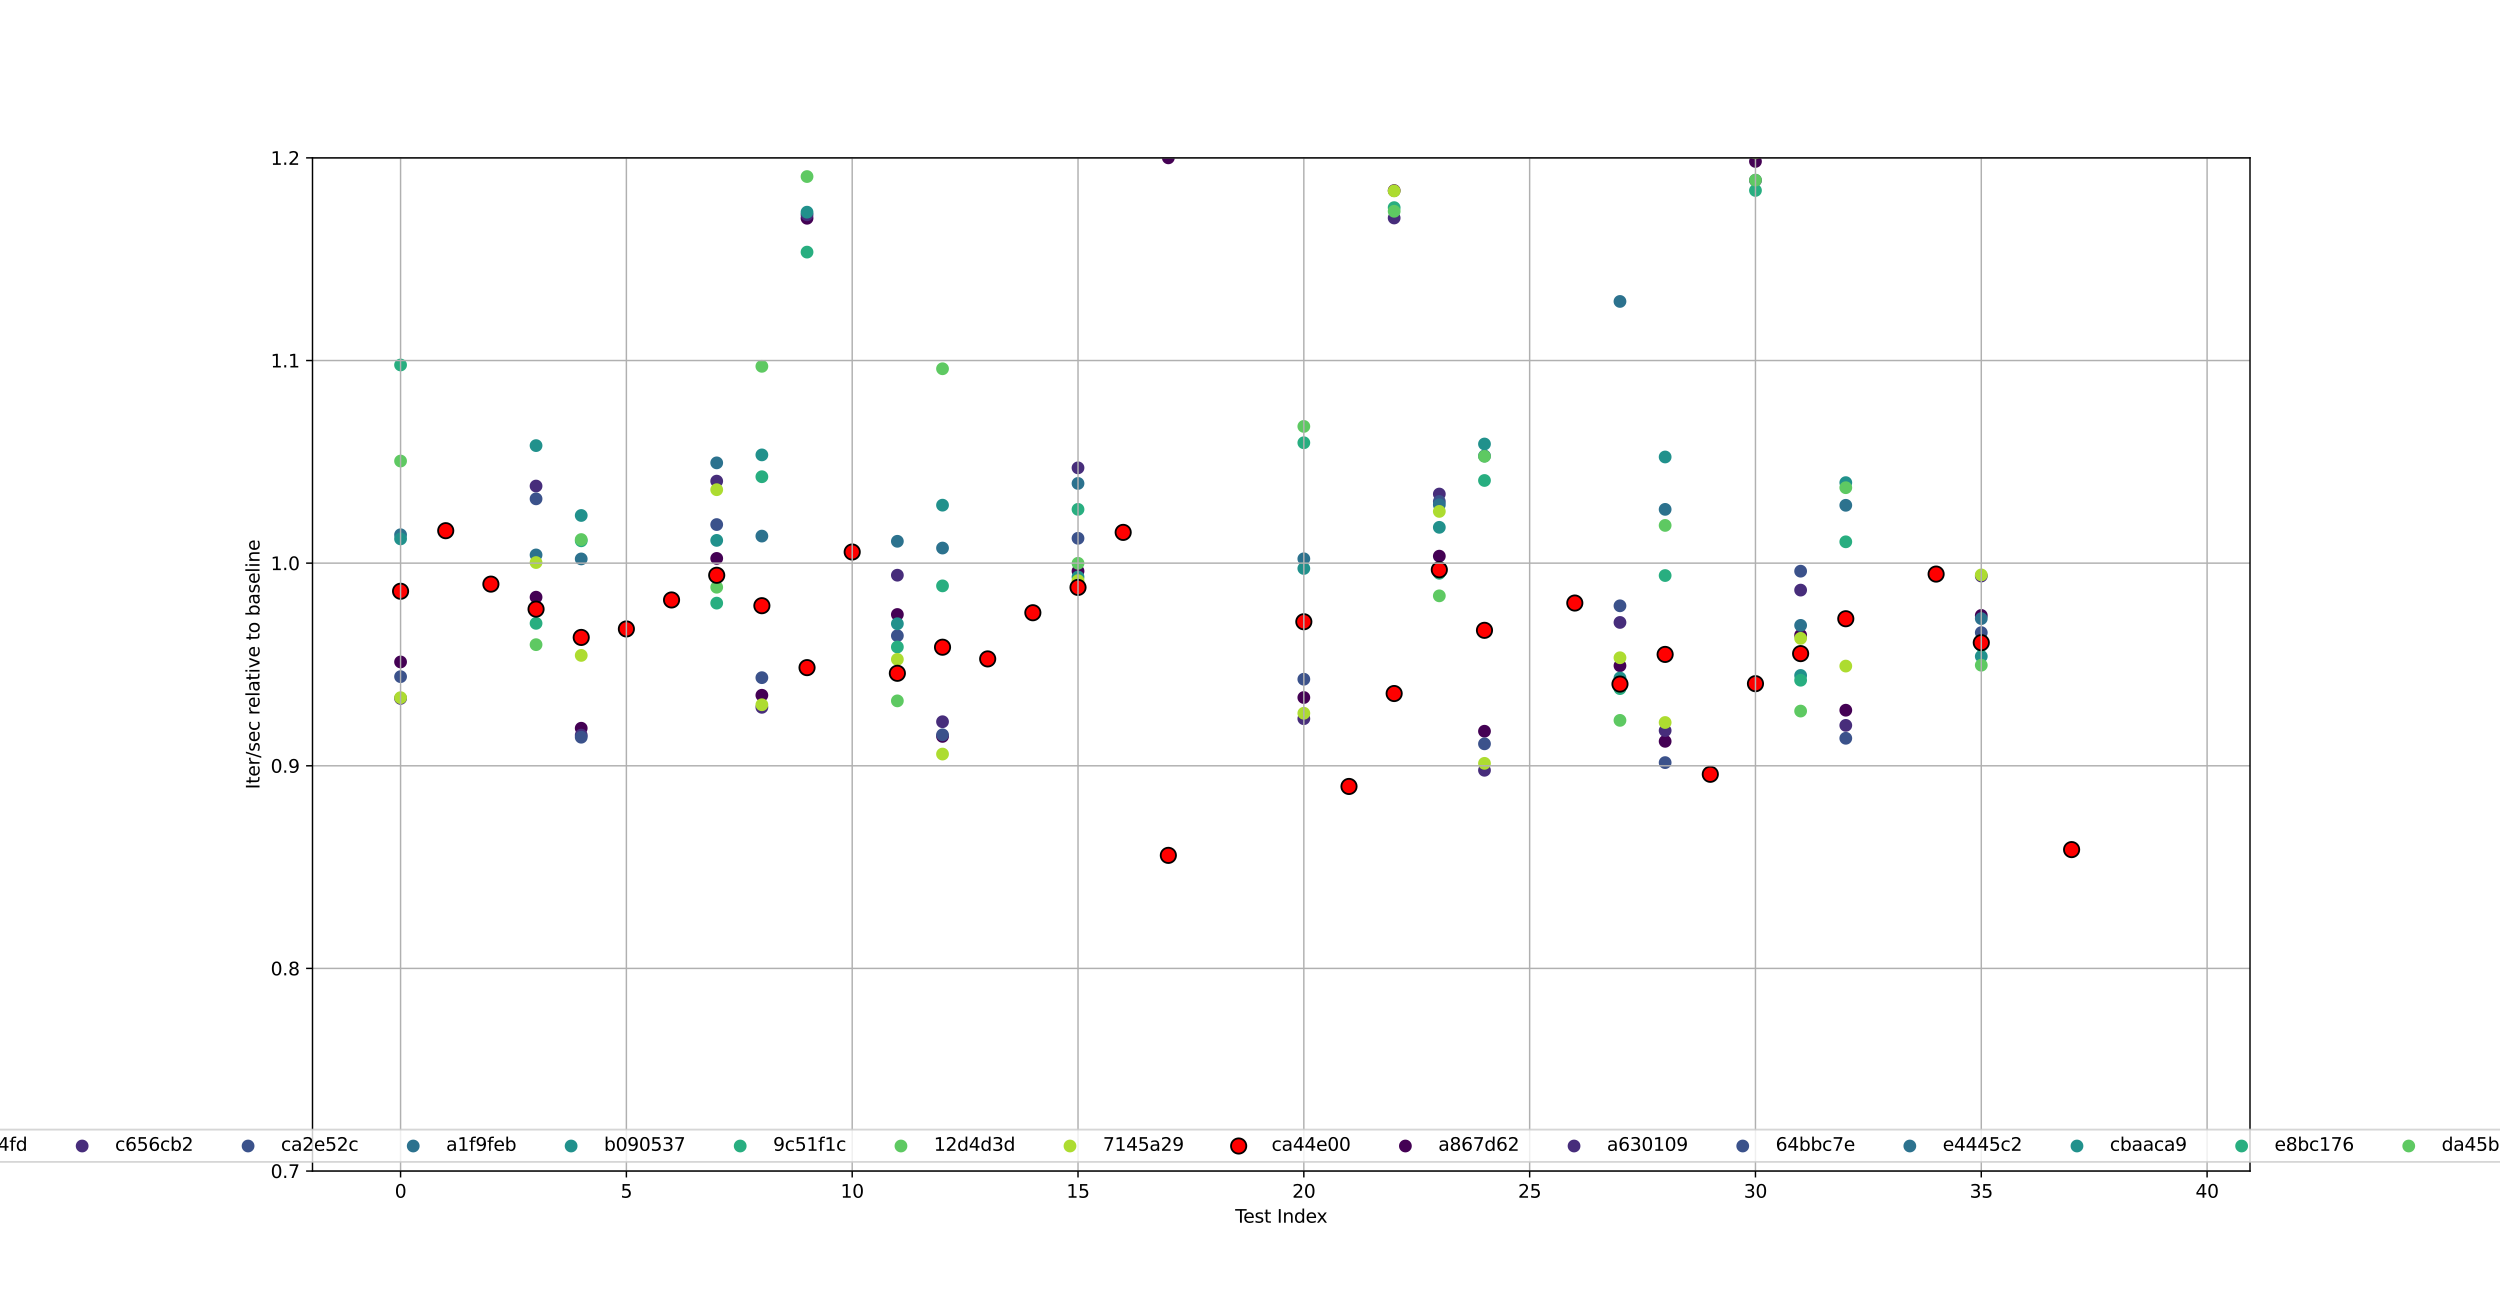 <?xml version="1.0" encoding="utf-8" standalone="no"?>
<!DOCTYPE svg PUBLIC "-//W3C//DTD SVG 1.1//EN"
  "http://www.w3.org/Graphics/SVG/1.1/DTD/svg11.dtd">
<svg xmlns:xlink="http://www.w3.org/1999/xlink" width="1368pt" height="720pt" viewBox="0 0 1368 720" xmlns="http://www.w3.org/2000/svg" version="1.1">
 <defs>
  <style type="text/css">*{stroke-linejoin: round; stroke-linecap: butt}</style>
 </defs>
 <g id="figure_1">
  <g id="patch_1">
   <path d="M 0 720 
L 1368 720 
L 1368 0 
L 0 0 
z
" style="fill: #ffffff"/>
  </g>
  <g id="axes_1">
   <g id="patch_2">
    <path d="M 171 640.8 
L 1231.2 640.8 
L 1231.2 86.4 
L 171 86.4 
z
" style="fill: #ffffff"/>
   </g>
   <g id="PathCollection_1">
    <defs>
     <path id="m95f7c6793d" d="M 0 3 
C 0.796 3 1.559 2.684 2.121 2.121 
C 2.684 1.559 3 0.796 3 0 
C 3 -0.796 2.684 -1.559 2.121 -2.121 
C 1.559 -2.684 0.796 -3 0 -3 
C -0.796 -3 -1.559 -2.684 -2.121 -2.121 
C -2.684 -1.559 -3 -0.796 -3 0 
C -3 0.796 -2.684 1.559 -2.121 2.121 
C -1.559 2.684 -0.796 3 0 3 
z
" style="stroke: #440154"/>
    </defs>
    <g clip-path="url(#pe8b75848b3)">
     <use xlink:href="#m95f7c6793d" x="219.191" y="362.218" style="fill: #440154; stroke: #440154"/>
    </g>
   </g>
   <g id="PathCollection_2">
    <defs>
     <path id="mc890e944ff" d="M 0 3 
C 0.796 3 1.559 2.684 2.121 2.121 
C 2.684 1.559 3 0.796 3 0 
C 3 -0.796 2.684 -1.559 2.121 -2.121 
C 1.559 -2.684 0.796 -3 0 -3 
C -0.796 -3 -1.559 -2.684 -2.121 -2.121 
C -2.684 -1.559 -3 -0.796 -3 0 
C -3 0.796 -2.684 1.559 -2.121 2.121 
C -1.559 2.684 -0.796 3 0 3 
z
" style="stroke: #472d7b"/>
    </defs>
    <g clip-path="url(#pe8b75848b3)">
     <use xlink:href="#mc890e944ff" x="219.191" y="382.159" style="fill: #472d7b; stroke: #472d7b"/>
    </g>
   </g>
   <g id="PathCollection_3">
    <defs>
     <path id="m2740aa826a" d="M 0 3 
C 0.796 3 1.559 2.684 2.121 2.121 
C 2.684 1.559 3 0.796 3 0 
C 3 -0.796 2.684 -1.559 2.121 -2.121 
C 1.559 -2.684 0.796 -3 0 -3 
C -0.796 -3 -1.559 -2.684 -2.121 -2.121 
C -2.684 -1.559 -3 -0.796 -3 0 
C -3 0.796 -2.684 1.559 -2.121 2.121 
C -1.559 2.684 -0.796 3 0 3 
z
" style="stroke: #3b528b"/>
    </defs>
    <g clip-path="url(#pe8b75848b3)">
     <use xlink:href="#m2740aa826a" x="219.191" y="370.266" style="fill: #3b528b; stroke: #3b528b"/>
    </g>
   </g>
   <g id="PathCollection_4">
    <defs>
     <path id="m7a1272a314" d="M 0 3 
C 0.796 3 1.559 2.684 2.121 2.121 
C 2.684 1.559 3 0.796 3 0 
C 3 -0.796 2.684 -1.559 2.121 -2.121 
C 1.559 -2.684 0.796 -3 0 -3 
C -0.796 -3 -1.559 -2.684 -2.121 -2.121 
C -2.684 -1.559 -3 -0.796 -3 0 
C -3 0.796 -2.684 1.559 -2.121 2.121 
C -1.559 2.684 -0.796 3 0 3 
z
" style="stroke: #2c728e"/>
    </defs>
    <g clip-path="url(#pe8b75848b3)">
     <use xlink:href="#m7a1272a314" x="219.191" y="292.614" style="fill: #2c728e; stroke: #2c728e"/>
    </g>
   </g>
   <g id="PathCollection_5">
    <defs>
     <path id="mc719d5696e" d="M 0 3 
C 0.796 3 1.559 2.684 2.121 2.121 
C 2.684 1.559 3 0.796 3 0 
C 3 -0.796 2.684 -1.559 2.121 -2.121 
C 1.559 -2.684 0.796 -3 0 -3 
C -0.796 -3 -1.559 -2.684 -2.121 -2.121 
C -2.684 -1.559 -3 -0.796 -3 0 
C -3 0.796 -2.684 1.559 -2.121 2.121 
C -1.559 2.684 -0.796 3 0 3 
z
" style="stroke: #21918c"/>
    </defs>
    <g clip-path="url(#pe8b75848b3)">
     <use xlink:href="#mc719d5696e" x="219.191" y="294.875" style="fill: #21918c; stroke: #21918c"/>
    </g>
   </g>
   <g id="PathCollection_6">
    <defs>
     <path id="m2bbb63775a" d="M 0 3 
C 0.796 3 1.559 2.684 2.121 2.121 
C 2.684 1.559 3 0.796 3 0 
C 3 -0.796 2.684 -1.559 2.121 -2.121 
C 1.559 -2.684 0.796 -3 0 -3 
C -0.796 -3 -1.559 -2.684 -2.121 -2.121 
C -2.684 -1.559 -3 -0.796 -3 0 
C -3 0.796 -2.684 1.559 -2.121 2.121 
C -1.559 2.684 -0.796 3 0 3 
z
" style="stroke: #28ae80"/>
    </defs>
    <g clip-path="url(#pe8b75848b3)">
     <use xlink:href="#m2bbb63775a" x="219.191" y="199.713" style="fill: #28ae80; stroke: #28ae80"/>
    </g>
   </g>
   <g id="PathCollection_7">
    <defs>
     <path id="m7ec7ea04bd" d="M 0 3 
C 0.796 3 1.559 2.684 2.121 2.121 
C 2.684 1.559 3 0.796 3 0 
C 3 -0.796 2.684 -1.559 2.121 -2.121 
C 1.559 -2.684 0.796 -3 0 -3 
C -0.796 -3 -1.559 -2.684 -2.121 -2.121 
C -2.684 -1.559 -3 -0.796 -3 0 
C -3 0.796 -2.684 1.559 -2.121 2.121 
C -1.559 2.684 -0.796 3 0 3 
z
" style="stroke: #5ec962"/>
    </defs>
    <g clip-path="url(#pe8b75848b3)">
     <use xlink:href="#m7ec7ea04bd" x="219.191" y="252.282" style="fill: #5ec962; stroke: #5ec962"/>
    </g>
   </g>
   <g id="PathCollection_8">
    <defs>
     <path id="m2fa20702c0" d="M 0 3 
C 0.796 3 1.559 2.684 2.121 2.121 
C 2.684 1.559 3 0.796 3 0 
C 3 -0.796 2.684 -1.559 2.121 -2.121 
C 1.559 -2.684 0.796 -3 0 -3 
C -0.796 -3 -1.559 -2.684 -2.121 -2.121 
C -2.684 -1.559 -3 -0.796 -3 0 
C -3 0.796 -2.684 1.559 -2.121 2.121 
C -1.559 2.684 -0.796 3 0 3 
z
" style="stroke: #addc30"/>
    </defs>
    <g clip-path="url(#pe8b75848b3)">
     <use xlink:href="#m2fa20702c0" x="219.191" y="381.759" style="fill: #addc30; stroke: #addc30"/>
    </g>
   </g>
   <g id="PathCollection_9">
    <defs>
     <path id="m4d046e4332" d="M 0 4.183 
C 1.109 4.183 2.174 3.743 2.958 2.958 
C 3.743 2.174 4.183 1.109 4.183 0 
C 4.183 -1.109 3.743 -2.174 2.958 -2.958 
C 2.174 -3.743 1.109 -4.183 0 -4.183 
C -1.109 -4.183 -2.174 -3.743 -2.958 -2.958 
C -3.743 -2.174 -4.183 -1.109 -4.183 0 
C -4.183 1.109 -3.743 2.174 -2.958 2.958 
C -2.174 3.743 -1.109 4.183 0 4.183 
z
" style="stroke: #000000"/>
    </defs>
    <g clip-path="url(#pe8b75848b3)">
     <use xlink:href="#m4d046e4332" x="219.191" y="323.537" style="fill: #ff0000; stroke: #000000"/>
    </g>
   </g>
   <g id="PathCollection_10">
    <g clip-path="url(#pe8b75848b3)">
     <use xlink:href="#m95f7c6793d" x="243.904" y="11.615" style="fill: #440154; stroke: #440154"/>
    </g>
   </g>
   <g id="PathCollection_11">
    <g clip-path="url(#pe8b75848b3)">
     <use xlink:href="#mc890e944ff" x="243.904" y="12.003" style="fill: #472d7b; stroke: #472d7b"/>
    </g>
   </g>
   <g id="PathCollection_12">
    <g clip-path="url(#pe8b75848b3)"/>
   </g>
   <g id="PathCollection_13">
    <g clip-path="url(#pe8b75848b3)"/>
   </g>
   <g id="PathCollection_14">
    <g clip-path="url(#pe8b75848b3)">
     <use xlink:href="#mc719d5696e" x="243.904" y="12.932" style="fill: #21918c; stroke: #21918c"/>
    </g>
   </g>
   <g id="PathCollection_15">
    <g clip-path="url(#pe8b75848b3)"/>
   </g>
   <g id="PathCollection_16">
    <g clip-path="url(#pe8b75848b3)"/>
   </g>
   <g id="PathCollection_17">
    <g clip-path="url(#pe8b75848b3)">
     <use xlink:href="#m2fa20702c0" x="243.904" y="26.164" style="fill: #addc30; stroke: #addc30"/>
    </g>
   </g>
   <g id="PathCollection_18">
    <g clip-path="url(#pe8b75848b3)">
     <use xlink:href="#m4d046e4332" x="243.904" y="290.399" style="fill: #ff0000; stroke: #000000"/>
    </g>
   </g>
   <g id="PathCollection_19">
    <g clip-path="url(#pe8b75848b3)">
     <use xlink:href="#m95f7c6793d" x="268.617" y="35.08" style="fill: #440154; stroke: #440154"/>
    </g>
   </g>
   <g id="PathCollection_20">
    <g clip-path="url(#pe8b75848b3)">
     <use xlink:href="#mc890e944ff" x="268.617" y="52.763" style="fill: #472d7b; stroke: #472d7b"/>
    </g>
   </g>
   <g id="PathCollection_21">
    <g clip-path="url(#pe8b75848b3)">
     <use xlink:href="#m2740aa826a" x="268.617" y="20.299" style="fill: #3b528b; stroke: #3b528b"/>
    </g>
   </g>
   <g id="PathCollection_22">
    <g clip-path="url(#pe8b75848b3)"/>
   </g>
   <g id="PathCollection_23">
    <g clip-path="url(#pe8b75848b3)">
     <use xlink:href="#mc719d5696e" x="268.617" y="31.772" style="fill: #21918c; stroke: #21918c"/>
    </g>
   </g>
   <g id="PathCollection_24">
    <g clip-path="url(#pe8b75848b3)"/>
   </g>
   <g id="PathCollection_25">
    <g clip-path="url(#pe8b75848b3)">
     <use xlink:href="#m7ec7ea04bd" x="268.617" y="62.77" style="fill: #5ec962; stroke: #5ec962"/>
    </g>
   </g>
   <g id="PathCollection_26">
    <g clip-path="url(#pe8b75848b3)">
     <use xlink:href="#m2fa20702c0" x="268.617" y="55.897" style="fill: #addc30; stroke: #addc30"/>
    </g>
   </g>
   <g id="PathCollection_27">
    <g clip-path="url(#pe8b75848b3)">
     <use xlink:href="#m4d046e4332" x="268.617" y="319.63" style="fill: #ff0000; stroke: #000000"/>
    </g>
   </g>
   <g id="PathCollection_28">
    <g clip-path="url(#pe8b75848b3)">
     <use xlink:href="#m95f7c6793d" x="293.331" y="326.782" style="fill: #440154; stroke: #440154"/>
    </g>
   </g>
   <g id="PathCollection_29">
    <g clip-path="url(#pe8b75848b3)">
     <use xlink:href="#mc890e944ff" x="293.331" y="265.963" style="fill: #472d7b; stroke: #472d7b"/>
    </g>
   </g>
   <g id="PathCollection_30">
    <g clip-path="url(#pe8b75848b3)">
     <use xlink:href="#m2740aa826a" x="293.331" y="272.971" style="fill: #3b528b; stroke: #3b528b"/>
    </g>
   </g>
   <g id="PathCollection_31">
    <g clip-path="url(#pe8b75848b3)">
     <use xlink:href="#m7a1272a314" x="293.331" y="303.658" style="fill: #2c728e; stroke: #2c728e"/>
    </g>
   </g>
   <g id="PathCollection_32">
    <g clip-path="url(#pe8b75848b3)">
     <use xlink:href="#mc719d5696e" x="293.331" y="243.835" style="fill: #21918c; stroke: #21918c"/>
    </g>
   </g>
   <g id="PathCollection_33">
    <g clip-path="url(#pe8b75848b3)">
     <use xlink:href="#m2bbb63775a" x="293.331" y="341.091" style="fill: #28ae80; stroke: #28ae80"/>
    </g>
   </g>
   <g id="PathCollection_34">
    <g clip-path="url(#pe8b75848b3)">
     <use xlink:href="#m7ec7ea04bd" x="293.331" y="352.761" style="fill: #5ec962; stroke: #5ec962"/>
    </g>
   </g>
   <g id="PathCollection_35">
    <g clip-path="url(#pe8b75848b3)">
     <use xlink:href="#m2fa20702c0" x="293.331" y="307.826" style="fill: #addc30; stroke: #addc30"/>
    </g>
   </g>
   <g id="PathCollection_36">
    <g clip-path="url(#pe8b75848b3)">
     <use xlink:href="#m4d046e4332" x="293.331" y="333.315" style="fill: #ff0000; stroke: #000000"/>
    </g>
   </g>
   <g id="PathCollection_37">
    <g clip-path="url(#pe8b75848b3)">
     <use xlink:href="#m95f7c6793d" x="318.044" y="398.491" style="fill: #440154; stroke: #440154"/>
    </g>
   </g>
   <g id="PathCollection_38">
    <g clip-path="url(#pe8b75848b3)">
     <use xlink:href="#mc890e944ff" x="318.044" y="402.271" style="fill: #472d7b; stroke: #472d7b"/>
    </g>
   </g>
   <g id="PathCollection_39">
    <g clip-path="url(#pe8b75848b3)">
     <use xlink:href="#m2740aa826a" x="318.044" y="403.404" style="fill: #3b528b; stroke: #3b528b"/>
    </g>
   </g>
   <g id="PathCollection_40">
    <g clip-path="url(#pe8b75848b3)">
     <use xlink:href="#m7a1272a314" x="318.044" y="305.844" style="fill: #2c728e; stroke: #2c728e"/>
    </g>
   </g>
   <g id="PathCollection_41">
    <g clip-path="url(#pe8b75848b3)">
     <use xlink:href="#mc719d5696e" x="318.044" y="282.067" style="fill: #21918c; stroke: #21918c"/>
    </g>
   </g>
   <g id="PathCollection_42">
    <g clip-path="url(#pe8b75848b3)">
     <use xlink:href="#m2bbb63775a" x="318.044" y="295.929" style="fill: #28ae80; stroke: #28ae80"/>
    </g>
   </g>
   <g id="PathCollection_43">
    <g clip-path="url(#pe8b75848b3)">
     <use xlink:href="#m7ec7ea04bd" x="318.044" y="295.242" style="fill: #5ec962; stroke: #5ec962"/>
    </g>
   </g>
   <g id="PathCollection_44">
    <g clip-path="url(#pe8b75848b3)">
     <use xlink:href="#m2fa20702c0" x="318.044" y="358.639" style="fill: #addc30; stroke: #addc30"/>
    </g>
   </g>
   <g id="PathCollection_45">
    <g clip-path="url(#pe8b75848b3)">
     <use xlink:href="#m4d046e4332" x="318.044" y="348.801" style="fill: #ff0000; stroke: #000000"/>
    </g>
   </g>
   <g id="PathCollection_46">
    <g clip-path="url(#pe8b75848b3)"/>
   </g>
   <g id="PathCollection_47">
    <g clip-path="url(#pe8b75848b3)"/>
   </g>
   <g id="PathCollection_48">
    <g clip-path="url(#pe8b75848b3)"/>
   </g>
   <g id="PathCollection_49">
    <g clip-path="url(#pe8b75848b3)"/>
   </g>
   <g id="PathCollection_50">
    <g clip-path="url(#pe8b75848b3)"/>
   </g>
   <g id="PathCollection_51">
    <g clip-path="url(#pe8b75848b3)"/>
   </g>
   <g id="PathCollection_52">
    <g clip-path="url(#pe8b75848b3)"/>
   </g>
   <g id="PathCollection_53">
    <g clip-path="url(#pe8b75848b3)"/>
   </g>
   <g id="PathCollection_54">
    <g clip-path="url(#pe8b75848b3)">
     <use xlink:href="#m4d046e4332" x="342.757" y="344.159" style="fill: #ff0000; stroke: #000000"/>
    </g>
   </g>
   <g id="PathCollection_55">
    <g clip-path="url(#pe8b75848b3)">
     <use xlink:href="#m95f7c6793d" x="367.471" y="25.602" style="fill: #440154; stroke: #440154"/>
    </g>
   </g>
   <g id="PathCollection_56">
    <g clip-path="url(#pe8b75848b3)">
     <use xlink:href="#mc890e944ff" x="367.471" y="10.428" style="fill: #472d7b; stroke: #472d7b"/>
    </g>
   </g>
   <g id="PathCollection_57">
    <g clip-path="url(#pe8b75848b3)"/>
   </g>
   <g id="PathCollection_58">
    <g clip-path="url(#pe8b75848b3)"/>
   </g>
   <g id="PathCollection_59">
    <g clip-path="url(#pe8b75848b3)"/>
   </g>
   <g id="PathCollection_60">
    <g clip-path="url(#pe8b75848b3)">
     <use xlink:href="#m2bbb63775a" x="367.471" y="3.903" style="fill: #28ae80; stroke: #28ae80"/>
    </g>
   </g>
   <g id="PathCollection_61">
    <g clip-path="url(#pe8b75848b3)">
     <use xlink:href="#m7ec7ea04bd" x="367.471" y="37.599" style="fill: #5ec962; stroke: #5ec962"/>
    </g>
   </g>
   <g id="PathCollection_62">
    <g clip-path="url(#pe8b75848b3)">
     <use xlink:href="#m2fa20702c0" x="367.471" y="16.087" style="fill: #addc30; stroke: #addc30"/>
    </g>
   </g>
   <g id="PathCollection_63">
    <g clip-path="url(#pe8b75848b3)">
     <use xlink:href="#m4d046e4332" x="367.471" y="328.301" style="fill: #ff0000; stroke: #000000"/>
    </g>
   </g>
   <g id="PathCollection_64">
    <g clip-path="url(#pe8b75848b3)">
     <use xlink:href="#m95f7c6793d" x="392.184" y="305.564" style="fill: #440154; stroke: #440154"/>
    </g>
   </g>
   <g id="PathCollection_65">
    <g clip-path="url(#pe8b75848b3)">
     <use xlink:href="#mc890e944ff" x="392.184" y="263.278" style="fill: #472d7b; stroke: #472d7b"/>
    </g>
   </g>
   <g id="PathCollection_66">
    <g clip-path="url(#pe8b75848b3)">
     <use xlink:href="#m2740aa826a" x="392.184" y="287.041" style="fill: #3b528b; stroke: #3b528b"/>
    </g>
   </g>
   <g id="PathCollection_67">
    <g clip-path="url(#pe8b75848b3)">
     <use xlink:href="#m7a1272a314" x="392.184" y="253.278" style="fill: #2c728e; stroke: #2c728e"/>
    </g>
   </g>
   <g id="PathCollection_68">
    <g clip-path="url(#pe8b75848b3)">
     <use xlink:href="#mc719d5696e" x="392.184" y="295.705" style="fill: #21918c; stroke: #21918c"/>
    </g>
   </g>
   <g id="PathCollection_69">
    <g clip-path="url(#pe8b75848b3)">
     <use xlink:href="#m2bbb63775a" x="392.184" y="330.034" style="fill: #28ae80; stroke: #28ae80"/>
    </g>
   </g>
   <g id="PathCollection_70">
    <g clip-path="url(#pe8b75848b3)">
     <use xlink:href="#m7ec7ea04bd" x="392.184" y="321.33" style="fill: #5ec962; stroke: #5ec962"/>
    </g>
   </g>
   <g id="PathCollection_71">
    <g clip-path="url(#pe8b75848b3)">
     <use xlink:href="#m2fa20702c0" x="392.184" y="267.964" style="fill: #addc30; stroke: #addc30"/>
    </g>
   </g>
   <g id="PathCollection_72">
    <g clip-path="url(#pe8b75848b3)">
     <use xlink:href="#m4d046e4332" x="392.184" y="314.789" style="fill: #ff0000; stroke: #000000"/>
    </g>
   </g>
   <g id="PathCollection_73">
    <g clip-path="url(#pe8b75848b3)">
     <use xlink:href="#m95f7c6793d" x="416.897" y="380.445" style="fill: #440154; stroke: #440154"/>
    </g>
   </g>
   <g id="PathCollection_74">
    <g clip-path="url(#pe8b75848b3)">
     <use xlink:href="#mc890e944ff" x="416.897" y="387.049" style="fill: #472d7b; stroke: #472d7b"/>
    </g>
   </g>
   <g id="PathCollection_75">
    <g clip-path="url(#pe8b75848b3)">
     <use xlink:href="#m2740aa826a" x="416.897" y="370.82" style="fill: #3b528b; stroke: #3b528b"/>
    </g>
   </g>
   <g id="PathCollection_76">
    <g clip-path="url(#pe8b75848b3)">
     <use xlink:href="#m7a1272a314" x="416.897" y="293.348" style="fill: #2c728e; stroke: #2c728e"/>
    </g>
   </g>
   <g id="PathCollection_77">
    <g clip-path="url(#pe8b75848b3)">
     <use xlink:href="#mc719d5696e" x="416.897" y="248.918" style="fill: #21918c; stroke: #21918c"/>
    </g>
   </g>
   <g id="PathCollection_78">
    <g clip-path="url(#pe8b75848b3)">
     <use xlink:href="#m2bbb63775a" x="416.897" y="260.864" style="fill: #28ae80; stroke: #28ae80"/>
    </g>
   </g>
   <g id="PathCollection_79">
    <g clip-path="url(#pe8b75848b3)">
     <use xlink:href="#m7ec7ea04bd" x="416.897" y="200.452" style="fill: #5ec962; stroke: #5ec962"/>
    </g>
   </g>
   <g id="PathCollection_80">
    <g clip-path="url(#pe8b75848b3)">
     <use xlink:href="#m2fa20702c0" x="416.897" y="385.638" style="fill: #addc30; stroke: #addc30"/>
    </g>
   </g>
   <g id="PathCollection_81">
    <g clip-path="url(#pe8b75848b3)">
     <use xlink:href="#m4d046e4332" x="416.897" y="331.438" style="fill: #ff0000; stroke: #000000"/>
    </g>
   </g>
   <g id="PathCollection_82">
    <g clip-path="url(#pe8b75848b3)">
     <use xlink:href="#m95f7c6793d" x="441.61" y="119.435" style="fill: #440154; stroke: #440154"/>
    </g>
   </g>
   <g id="PathCollection_83">
    <g clip-path="url(#pe8b75848b3)">
     <use xlink:href="#mc890e944ff" x="441.61" y="117.52" style="fill: #472d7b; stroke: #472d7b"/>
    </g>
   </g>
   <g id="PathCollection_84">
    <g clip-path="url(#pe8b75848b3)">
     <use xlink:href="#m2740aa826a" x="441.61" y="69.214" style="fill: #3b528b; stroke: #3b528b"/>
    </g>
   </g>
   <g id="PathCollection_85">
    <g clip-path="url(#pe8b75848b3)">
     <use xlink:href="#m7a1272a314" x="441.61" y="79.502" style="fill: #2c728e; stroke: #2c728e"/>
    </g>
   </g>
   <g id="PathCollection_86">
    <g clip-path="url(#pe8b75848b3)">
     <use xlink:href="#mc719d5696e" x="441.61" y="116.099" style="fill: #21918c; stroke: #21918c"/>
    </g>
   </g>
   <g id="PathCollection_87">
    <g clip-path="url(#pe8b75848b3)">
     <use xlink:href="#m2bbb63775a" x="441.61" y="137.955" style="fill: #28ae80; stroke: #28ae80"/>
    </g>
   </g>
   <g id="PathCollection_88">
    <g clip-path="url(#pe8b75848b3)">
     <use xlink:href="#m7ec7ea04bd" x="441.61" y="96.607" style="fill: #5ec962; stroke: #5ec962"/>
    </g>
   </g>
   <g id="PathCollection_89">
    <g clip-path="url(#pe8b75848b3)">
     <use xlink:href="#m2fa20702c0" x="441.61" y="66.062" style="fill: #addc30; stroke: #addc30"/>
    </g>
   </g>
   <g id="PathCollection_90">
    <g clip-path="url(#pe8b75848b3)">
     <use xlink:href="#m4d046e4332" x="441.61" y="365.328" style="fill: #ff0000; stroke: #000000"/>
    </g>
   </g>
   <g id="PathCollection_91">
    <g clip-path="url(#pe8b75848b3)">
     <use xlink:href="#m95f7c6793d" x="466.324" y="17.874" style="fill: #440154; stroke: #440154"/>
    </g>
   </g>
   <g id="PathCollection_92">
    <g clip-path="url(#pe8b75848b3)">
     <use xlink:href="#mc890e944ff" x="466.324" y="20.296" style="fill: #472d7b; stroke: #472d7b"/>
    </g>
   </g>
   <g id="PathCollection_93">
    <g clip-path="url(#pe8b75848b3)">
     <use xlink:href="#m2740aa826a" x="466.324" y="27.619" style="fill: #3b528b; stroke: #3b528b"/>
    </g>
   </g>
   <g id="PathCollection_94">
    <g clip-path="url(#pe8b75848b3)"/>
   </g>
   <g id="PathCollection_95">
    <g clip-path="url(#pe8b75848b3)"/>
   </g>
   <g id="PathCollection_96">
    <g clip-path="url(#pe8b75848b3)">
     <use xlink:href="#m2bbb63775a" x="466.324" y="38.468" style="fill: #28ae80; stroke: #28ae80"/>
    </g>
   </g>
   <g id="PathCollection_97">
    <g clip-path="url(#pe8b75848b3)">
     <use xlink:href="#m7ec7ea04bd" x="466.324" y="33.55" style="fill: #5ec962; stroke: #5ec962"/>
    </g>
   </g>
   <g id="PathCollection_98">
    <g clip-path="url(#pe8b75848b3)">
     <use xlink:href="#m2fa20702c0" x="466.324" y="35.689" style="fill: #addc30; stroke: #addc30"/>
    </g>
   </g>
   <g id="PathCollection_99">
    <g clip-path="url(#pe8b75848b3)">
     <use xlink:href="#m4d046e4332" x="466.324" y="302.061" style="fill: #ff0000; stroke: #000000"/>
    </g>
   </g>
   <g id="PathCollection_100">
    <g clip-path="url(#pe8b75848b3)">
     <use xlink:href="#m95f7c6793d" x="491.037" y="336.249" style="fill: #440154; stroke: #440154"/>
    </g>
   </g>
   <g id="PathCollection_101">
    <g clip-path="url(#pe8b75848b3)">
     <use xlink:href="#mc890e944ff" x="491.037" y="314.751" style="fill: #472d7b; stroke: #472d7b"/>
    </g>
   </g>
   <g id="PathCollection_102">
    <g clip-path="url(#pe8b75848b3)">
     <use xlink:href="#m2740aa826a" x="491.037" y="347.862" style="fill: #3b528b; stroke: #3b528b"/>
    </g>
   </g>
   <g id="PathCollection_103">
    <g clip-path="url(#pe8b75848b3)">
     <use xlink:href="#m7a1272a314" x="491.037" y="296.193" style="fill: #2c728e; stroke: #2c728e"/>
    </g>
   </g>
   <g id="PathCollection_104">
    <g clip-path="url(#pe8b75848b3)">
     <use xlink:href="#mc719d5696e" x="491.037" y="341.317" style="fill: #21918c; stroke: #21918c"/>
    </g>
   </g>
   <g id="PathCollection_105">
    <g clip-path="url(#pe8b75848b3)">
     <use xlink:href="#m2bbb63775a" x="491.037" y="354.036" style="fill: #28ae80; stroke: #28ae80"/>
    </g>
   </g>
   <g id="PathCollection_106">
    <g clip-path="url(#pe8b75848b3)">
     <use xlink:href="#m7ec7ea04bd" x="491.037" y="383.516" style="fill: #5ec962; stroke: #5ec962"/>
    </g>
   </g>
   <g id="PathCollection_107">
    <g clip-path="url(#pe8b75848b3)">
     <use xlink:href="#m2fa20702c0" x="491.037" y="360.8" style="fill: #addc30; stroke: #addc30"/>
    </g>
   </g>
   <g id="PathCollection_108">
    <g clip-path="url(#pe8b75848b3)">
     <use xlink:href="#m4d046e4332" x="491.037" y="368.426" style="fill: #ff0000; stroke: #000000"/>
    </g>
   </g>
   <g id="PathCollection_109">
    <g clip-path="url(#pe8b75848b3)">
     <use xlink:href="#m95f7c6793d" x="515.75" y="402.961" style="fill: #440154; stroke: #440154"/>
    </g>
   </g>
   <g id="PathCollection_110">
    <g clip-path="url(#pe8b75848b3)">
     <use xlink:href="#mc890e944ff" x="515.75" y="394.932" style="fill: #472d7b; stroke: #472d7b"/>
    </g>
   </g>
   <g id="PathCollection_111">
    <g clip-path="url(#pe8b75848b3)">
     <use xlink:href="#m2740aa826a" x="515.75" y="402.094" style="fill: #3b528b; stroke: #3b528b"/>
    </g>
   </g>
   <g id="PathCollection_112">
    <g clip-path="url(#pe8b75848b3)">
     <use xlink:href="#m7a1272a314" x="515.75" y="299.892" style="fill: #2c728e; stroke: #2c728e"/>
    </g>
   </g>
   <g id="PathCollection_113">
    <g clip-path="url(#pe8b75848b3)">
     <use xlink:href="#mc719d5696e" x="515.75" y="276.427" style="fill: #21918c; stroke: #21918c"/>
    </g>
   </g>
   <g id="PathCollection_114">
    <g clip-path="url(#pe8b75848b3)">
     <use xlink:href="#m2bbb63775a" x="515.75" y="320.592" style="fill: #28ae80; stroke: #28ae80"/>
    </g>
   </g>
   <g id="PathCollection_115">
    <g clip-path="url(#pe8b75848b3)">
     <use xlink:href="#m7ec7ea04bd" x="515.75" y="201.783" style="fill: #5ec962; stroke: #5ec962"/>
    </g>
   </g>
   <g id="PathCollection_116">
    <g clip-path="url(#pe8b75848b3)">
     <use xlink:href="#m2fa20702c0" x="515.75" y="412.631" style="fill: #addc30; stroke: #addc30"/>
    </g>
   </g>
   <g id="PathCollection_117">
    <g clip-path="url(#pe8b75848b3)">
     <use xlink:href="#m4d046e4332" x="515.75" y="354.154" style="fill: #ff0000; stroke: #000000"/>
    </g>
   </g>
   <g id="PathCollection_118">
    <g clip-path="url(#pe8b75848b3)"/>
   </g>
   <g id="PathCollection_119">
    <g clip-path="url(#pe8b75848b3)"/>
   </g>
   <g id="PathCollection_120">
    <g clip-path="url(#pe8b75848b3)"/>
   </g>
   <g id="PathCollection_121">
    <g clip-path="url(#pe8b75848b3)"/>
   </g>
   <g id="PathCollection_122">
    <g clip-path="url(#pe8b75848b3)"/>
   </g>
   <g id="PathCollection_123">
    <g clip-path="url(#pe8b75848b3)"/>
   </g>
   <g id="PathCollection_124">
    <g clip-path="url(#pe8b75848b3)"/>
   </g>
   <g id="PathCollection_125">
    <g clip-path="url(#pe8b75848b3)"/>
   </g>
   <g id="PathCollection_126">
    <g clip-path="url(#pe8b75848b3)">
     <use xlink:href="#m4d046e4332" x="540.464" y="360.557" style="fill: #ff0000; stroke: #000000"/>
    </g>
   </g>
   <g id="PathCollection_127">
    <g clip-path="url(#pe8b75848b3)">
     <use xlink:href="#m95f7c6793d" x="565.177" y="35.565" style="fill: #440154; stroke: #440154"/>
    </g>
   </g>
   <g id="PathCollection_128">
    <g clip-path="url(#pe8b75848b3)">
     <use xlink:href="#mc890e944ff" x="565.177" y="42.927" style="fill: #472d7b; stroke: #472d7b"/>
    </g>
   </g>
   <g id="PathCollection_129">
    <g clip-path="url(#pe8b75848b3)">
     <use xlink:href="#m2740aa826a" x="565.177" y="16.646" style="fill: #3b528b; stroke: #3b528b"/>
    </g>
   </g>
   <g id="PathCollection_130">
    <g clip-path="url(#pe8b75848b3)"/>
   </g>
   <g id="PathCollection_131">
    <g clip-path="url(#pe8b75848b3)"/>
   </g>
   <g id="PathCollection_132">
    <g clip-path="url(#pe8b75848b3)">
     <use xlink:href="#m2bbb63775a" x="565.177" y="47.673" style="fill: #28ae80; stroke: #28ae80"/>
    </g>
   </g>
   <g id="PathCollection_133">
    <g clip-path="url(#pe8b75848b3)">
     <use xlink:href="#m7ec7ea04bd" x="565.177" y="17.922" style="fill: #5ec962; stroke: #5ec962"/>
    </g>
   </g>
   <g id="PathCollection_134">
    <g clip-path="url(#pe8b75848b3)">
     <use xlink:href="#m2fa20702c0" x="565.177" y="15.26" style="fill: #addc30; stroke: #addc30"/>
    </g>
   </g>
   <g id="PathCollection_135">
    <g clip-path="url(#pe8b75848b3)">
     <use xlink:href="#m4d046e4332" x="565.177" y="335.291" style="fill: #ff0000; stroke: #000000"/>
    </g>
   </g>
   <g id="PathCollection_136">
    <g clip-path="url(#pe8b75848b3)">
     <use xlink:href="#m95f7c6793d" x="589.89" y="312.511" style="fill: #440154; stroke: #440154"/>
    </g>
   </g>
   <g id="PathCollection_137">
    <g clip-path="url(#pe8b75848b3)">
     <use xlink:href="#mc890e944ff" x="589.89" y="256.005" style="fill: #472d7b; stroke: #472d7b"/>
    </g>
   </g>
   <g id="PathCollection_138">
    <g clip-path="url(#pe8b75848b3)">
     <use xlink:href="#m2740aa826a" x="589.89" y="294.561" style="fill: #3b528b; stroke: #3b528b"/>
    </g>
   </g>
   <g id="PathCollection_139">
    <g clip-path="url(#pe8b75848b3)">
     <use xlink:href="#m7a1272a314" x="589.89" y="264.534" style="fill: #2c728e; stroke: #2c728e"/>
    </g>
   </g>
   <g id="PathCollection_140">
    <g clip-path="url(#pe8b75848b3)">
     <use xlink:href="#mc719d5696e" x="589.89" y="315.728" style="fill: #21918c; stroke: #21918c"/>
    </g>
   </g>
   <g id="PathCollection_141">
    <g clip-path="url(#pe8b75848b3)">
     <use xlink:href="#m2bbb63775a" x="589.89" y="278.723" style="fill: #28ae80; stroke: #28ae80"/>
    </g>
   </g>
   <g id="PathCollection_142">
    <g clip-path="url(#pe8b75848b3)">
     <use xlink:href="#m7ec7ea04bd" x="589.89" y="308.232" style="fill: #5ec962; stroke: #5ec962"/>
    </g>
   </g>
   <g id="PathCollection_143">
    <g clip-path="url(#pe8b75848b3)">
     <use xlink:href="#m2fa20702c0" x="589.89" y="317.716" style="fill: #addc30; stroke: #addc30"/>
    </g>
   </g>
   <g id="PathCollection_144">
    <g clip-path="url(#pe8b75848b3)">
     <use xlink:href="#m4d046e4332" x="589.89" y="321.434" style="fill: #ff0000; stroke: #000000"/>
    </g>
   </g>
   <g id="PathCollection_145">
    <g clip-path="url(#pe8b75848b3)"/>
   </g>
   <g id="PathCollection_146">
    <g clip-path="url(#pe8b75848b3)"/>
   </g>
   <g id="PathCollection_147">
    <g clip-path="url(#pe8b75848b3)"/>
   </g>
   <g id="PathCollection_148">
    <g clip-path="url(#pe8b75848b3)"/>
   </g>
   <g id="PathCollection_149">
    <g clip-path="url(#pe8b75848b3)"/>
   </g>
   <g id="PathCollection_150">
    <g clip-path="url(#pe8b75848b3)"/>
   </g>
   <g id="PathCollection_151">
    <g clip-path="url(#pe8b75848b3)"/>
   </g>
   <g id="PathCollection_152">
    <g clip-path="url(#pe8b75848b3)"/>
   </g>
   <g id="PathCollection_153">
    <g clip-path="url(#pe8b75848b3)">
     <use xlink:href="#m4d046e4332" x="614.603" y="291.32" style="fill: #ff0000; stroke: #000000"/>
    </g>
   </g>
   <g id="PathCollection_154">
    <g clip-path="url(#pe8b75848b3)">
     <use xlink:href="#m95f7c6793d" x="639.317" y="86.376" style="fill: #440154; stroke: #440154"/>
    </g>
   </g>
   <g id="PathCollection_155">
    <g clip-path="url(#pe8b75848b3)">
     <use xlink:href="#mc890e944ff" x="639.317" y="45.057" style="fill: #472d7b; stroke: #472d7b"/>
    </g>
   </g>
   <g id="PathCollection_156">
    <g clip-path="url(#pe8b75848b3)">
     <use xlink:href="#m2740aa826a" x="639.317" y="46.142" style="fill: #3b528b; stroke: #3b528b"/>
    </g>
   </g>
   <g id="PathCollection_157">
    <g clip-path="url(#pe8b75848b3)"/>
   </g>
   <g id="PathCollection_158">
    <g clip-path="url(#pe8b75848b3)">
     <use xlink:href="#mc719d5696e" x="639.317" y="47.006" style="fill: #21918c; stroke: #21918c"/>
    </g>
   </g>
   <g id="PathCollection_159">
    <g clip-path="url(#pe8b75848b3)">
     <use xlink:href="#m2bbb63775a" x="639.317" y="17.734" style="fill: #28ae80; stroke: #28ae80"/>
    </g>
   </g>
   <g id="PathCollection_160">
    <g clip-path="url(#pe8b75848b3)">
     <use xlink:href="#m7ec7ea04bd" x="639.317" y="67.112" style="fill: #5ec962; stroke: #5ec962"/>
    </g>
   </g>
   <g id="PathCollection_161">
    <g clip-path="url(#pe8b75848b3)">
     <use xlink:href="#m2fa20702c0" x="639.317" y="52.582" style="fill: #addc30; stroke: #addc30"/>
    </g>
   </g>
   <g id="PathCollection_162">
    <g clip-path="url(#pe8b75848b3)">
     <use xlink:href="#m4d046e4332" x="639.317" y="468.059" style="fill: #ff0000; stroke: #000000"/>
    </g>
   </g>
   <g id="PathCollection_163">
    <g clip-path="url(#pe8b75848b3)"/>
   </g>
   <g id="PathCollection_164">
    <g clip-path="url(#pe8b75848b3)"/>
   </g>
   <g id="PathCollection_165">
    <g clip-path="url(#pe8b75848b3)"/>
   </g>
   <g id="PathCollection_166">
    <g clip-path="url(#pe8b75848b3)"/>
   </g>
   <g id="PathCollection_167">
    <g clip-path="url(#pe8b75848b3)"/>
   </g>
   <g id="PathCollection_168">
    <g clip-path="url(#pe8b75848b3)"/>
   </g>
   <g id="PathCollection_169">
    <g clip-path="url(#pe8b75848b3)"/>
   </g>
   <g id="PathCollection_170">
    <g clip-path="url(#pe8b75848b3)"/>
   </g>
   <g id="PathCollection_171">
    <g clip-path="url(#pe8b75848b3)">
     <use xlink:href="#m4d046e4332" x="664.03" y="62.001" style="fill: #ff0000; stroke: #000000"/>
    </g>
   </g>
   <g id="PathCollection_172">
    <g clip-path="url(#pe8b75848b3)"/>
   </g>
   <g id="PathCollection_173">
    <g clip-path="url(#pe8b75848b3)"/>
   </g>
   <g id="PathCollection_174">
    <g clip-path="url(#pe8b75848b3)"/>
   </g>
   <g id="PathCollection_175">
    <g clip-path="url(#pe8b75848b3)"/>
   </g>
   <g id="PathCollection_176">
    <g clip-path="url(#pe8b75848b3)"/>
   </g>
   <g id="PathCollection_177">
    <g clip-path="url(#pe8b75848b3)"/>
   </g>
   <g id="PathCollection_178">
    <g clip-path="url(#pe8b75848b3)"/>
   </g>
   <g id="PathCollection_179">
    <g clip-path="url(#pe8b75848b3)"/>
   </g>
   <g id="PathCollection_180">
    <g clip-path="url(#pe8b75848b3)"/>
   </g>
   <g id="PathCollection_181">
    <g clip-path="url(#pe8b75848b3)">
     <use xlink:href="#m95f7c6793d" x="713.457" y="381.686" style="fill: #440154; stroke: #440154"/>
    </g>
   </g>
   <g id="PathCollection_182">
    <g clip-path="url(#pe8b75848b3)">
     <use xlink:href="#mc890e944ff" x="713.457" y="393.272" style="fill: #472d7b; stroke: #472d7b"/>
    </g>
   </g>
   <g id="PathCollection_183">
    <g clip-path="url(#pe8b75848b3)">
     <use xlink:href="#m2740aa826a" x="713.457" y="371.674" style="fill: #3b528b; stroke: #3b528b"/>
    </g>
   </g>
   <g id="PathCollection_184">
    <g clip-path="url(#pe8b75848b3)">
     <use xlink:href="#m7a1272a314" x="713.457" y="305.786" style="fill: #2c728e; stroke: #2c728e"/>
    </g>
   </g>
   <g id="PathCollection_185">
    <g clip-path="url(#pe8b75848b3)">
     <use xlink:href="#mc719d5696e" x="713.457" y="311.058" style="fill: #21918c; stroke: #21918c"/>
    </g>
   </g>
   <g id="PathCollection_186">
    <g clip-path="url(#pe8b75848b3)">
     <use xlink:href="#m2bbb63775a" x="713.457" y="242.279" style="fill: #28ae80; stroke: #28ae80"/>
    </g>
   </g>
   <g id="PathCollection_187">
    <g clip-path="url(#pe8b75848b3)">
     <use xlink:href="#m7ec7ea04bd" x="713.457" y="233.333" style="fill: #5ec962; stroke: #5ec962"/>
    </g>
   </g>
   <g id="PathCollection_188">
    <g clip-path="url(#pe8b75848b3)">
     <use xlink:href="#m2fa20702c0" x="713.457" y="390.298" style="fill: #addc30; stroke: #addc30"/>
    </g>
   </g>
   <g id="PathCollection_189">
    <g clip-path="url(#pe8b75848b3)">
     <use xlink:href="#m4d046e4332" x="713.457" y="340.224" style="fill: #ff0000; stroke: #000000"/>
    </g>
   </g>
   <g id="PathCollection_190">
    <g clip-path="url(#pe8b75848b3)"/>
   </g>
   <g id="PathCollection_191">
    <g clip-path="url(#pe8b75848b3)"/>
   </g>
   <g id="PathCollection_192">
    <g clip-path="url(#pe8b75848b3)"/>
   </g>
   <g id="PathCollection_193">
    <g clip-path="url(#pe8b75848b3)"/>
   </g>
   <g id="PathCollection_194">
    <g clip-path="url(#pe8b75848b3)"/>
   </g>
   <g id="PathCollection_195">
    <g clip-path="url(#pe8b75848b3)"/>
   </g>
   <g id="PathCollection_196">
    <g clip-path="url(#pe8b75848b3)"/>
   </g>
   <g id="PathCollection_197">
    <g clip-path="url(#pe8b75848b3)"/>
   </g>
   <g id="PathCollection_198">
    <g clip-path="url(#pe8b75848b3)">
     <use xlink:href="#m4d046e4332" x="738.17" y="430.345" style="fill: #ff0000; stroke: #000000"/>
    </g>
   </g>
   <g id="PathCollection_199">
    <g clip-path="url(#pe8b75848b3)">
     <use xlink:href="#m95f7c6793d" x="762.883" y="104.286" style="fill: #440154; stroke: #440154"/>
    </g>
   </g>
   <g id="PathCollection_200">
    <g clip-path="url(#pe8b75848b3)">
     <use xlink:href="#mc890e944ff" x="762.883" y="119.282" style="fill: #472d7b; stroke: #472d7b"/>
    </g>
   </g>
   <g id="PathCollection_201">
    <g clip-path="url(#pe8b75848b3)">
     <use xlink:href="#m2740aa826a" x="762.883" y="52.276" style="fill: #3b528b; stroke: #3b528b"/>
    </g>
   </g>
   <g id="PathCollection_202">
    <g clip-path="url(#pe8b75848b3)">
     <use xlink:href="#m7a1272a314" x="762.883" y="4.995" style="fill: #2c728e; stroke: #2c728e"/>
    </g>
   </g>
   <g id="PathCollection_203">
    <g clip-path="url(#pe8b75848b3)">
     <use xlink:href="#mc719d5696e" x="762.883" y="58.513" style="fill: #21918c; stroke: #21918c"/>
    </g>
   </g>
   <g id="PathCollection_204">
    <g clip-path="url(#pe8b75848b3)">
     <use xlink:href="#m2bbb63775a" x="762.883" y="113.609" style="fill: #28ae80; stroke: #28ae80"/>
    </g>
   </g>
   <g id="PathCollection_205">
    <g clip-path="url(#pe8b75848b3)">
     <use xlink:href="#m7ec7ea04bd" x="762.883" y="115.614" style="fill: #5ec962; stroke: #5ec962"/>
    </g>
   </g>
   <g id="PathCollection_206">
    <g clip-path="url(#pe8b75848b3)">
     <use xlink:href="#m2fa20702c0" x="762.883" y="104.478" style="fill: #addc30; stroke: #addc30"/>
    </g>
   </g>
   <g id="PathCollection_207">
    <g clip-path="url(#pe8b75848b3)">
     <use xlink:href="#m4d046e4332" x="762.883" y="379.499" style="fill: #ff0000; stroke: #000000"/>
    </g>
   </g>
   <g id="PathCollection_208">
    <g clip-path="url(#pe8b75848b3)">
     <use xlink:href="#m95f7c6793d" x="787.597" y="304.323" style="fill: #440154; stroke: #440154"/>
    </g>
   </g>
   <g id="PathCollection_209">
    <g clip-path="url(#pe8b75848b3)">
     <use xlink:href="#mc890e944ff" x="787.597" y="270.335" style="fill: #472d7b; stroke: #472d7b"/>
    </g>
   </g>
   <g id="PathCollection_210">
    <g clip-path="url(#pe8b75848b3)">
     <use xlink:href="#m2740aa826a" x="787.597" y="274.404" style="fill: #3b528b; stroke: #3b528b"/>
    </g>
   </g>
   <g id="PathCollection_211">
    <g clip-path="url(#pe8b75848b3)">
     <use xlink:href="#m7a1272a314" x="787.597" y="276.231" style="fill: #2c728e; stroke: #2c728e"/>
    </g>
   </g>
   <g id="PathCollection_212">
    <g clip-path="url(#pe8b75848b3)">
     <use xlink:href="#mc719d5696e" x="787.597" y="288.551" style="fill: #21918c; stroke: #21918c"/>
    </g>
   </g>
   <g id="PathCollection_213">
    <g clip-path="url(#pe8b75848b3)">
     <use xlink:href="#m2bbb63775a" x="787.597" y="313.696" style="fill: #28ae80; stroke: #28ae80"/>
    </g>
   </g>
   <g id="PathCollection_214">
    <g clip-path="url(#pe8b75848b3)">
     <use xlink:href="#m7ec7ea04bd" x="787.597" y="326.042" style="fill: #5ec962; stroke: #5ec962"/>
    </g>
   </g>
   <g id="PathCollection_215">
    <g clip-path="url(#pe8b75848b3)">
     <use xlink:href="#m2fa20702c0" x="787.597" y="279.845" style="fill: #addc30; stroke: #addc30"/>
    </g>
   </g>
   <g id="PathCollection_216">
    <g clip-path="url(#pe8b75848b3)">
     <use xlink:href="#m4d046e4332" x="787.597" y="311.768" style="fill: #ff0000; stroke: #000000"/>
    </g>
   </g>
   <g id="PathCollection_217">
    <g clip-path="url(#pe8b75848b3)">
     <use xlink:href="#m95f7c6793d" x="812.31" y="400.137" style="fill: #440154; stroke: #440154"/>
    </g>
   </g>
   <g id="PathCollection_218">
    <g clip-path="url(#pe8b75848b3)">
     <use xlink:href="#mc890e944ff" x="812.31" y="421.497" style="fill: #472d7b; stroke: #472d7b"/>
    </g>
   </g>
   <g id="PathCollection_219">
    <g clip-path="url(#pe8b75848b3)">
     <use xlink:href="#m2740aa826a" x="812.31" y="407.028" style="fill: #3b528b; stroke: #3b528b"/>
    </g>
   </g>
   <g id="PathCollection_220">
    <g clip-path="url(#pe8b75848b3)">
     <use xlink:href="#m7a1272a314" x="812.31" y="249.505" style="fill: #2c728e; stroke: #2c728e"/>
    </g>
   </g>
   <g id="PathCollection_221">
    <g clip-path="url(#pe8b75848b3)">
     <use xlink:href="#mc719d5696e" x="812.31" y="242.956" style="fill: #21918c; stroke: #21918c"/>
    </g>
   </g>
   <g id="PathCollection_222">
    <g clip-path="url(#pe8b75848b3)">
     <use xlink:href="#m2bbb63775a" x="812.31" y="262.918" style="fill: #28ae80; stroke: #28ae80"/>
    </g>
   </g>
   <g id="PathCollection_223">
    <g clip-path="url(#pe8b75848b3)">
     <use xlink:href="#m7ec7ea04bd" x="812.31" y="249.704" style="fill: #5ec962; stroke: #5ec962"/>
    </g>
   </g>
   <g id="PathCollection_224">
    <g clip-path="url(#pe8b75848b3)">
     <use xlink:href="#m2fa20702c0" x="812.31" y="417.703" style="fill: #addc30; stroke: #addc30"/>
    </g>
   </g>
   <g id="PathCollection_225">
    <g clip-path="url(#pe8b75848b3)">
     <use xlink:href="#m4d046e4332" x="812.31" y="344.914" style="fill: #ff0000; stroke: #000000"/>
    </g>
   </g>
   <g id="PathCollection_226">
    <g clip-path="url(#pe8b75848b3)"/>
   </g>
   <g id="PathCollection_227">
    <g clip-path="url(#pe8b75848b3)"/>
   </g>
   <g id="PathCollection_228">
    <g clip-path="url(#pe8b75848b3)"/>
   </g>
   <g id="PathCollection_229">
    <g clip-path="url(#pe8b75848b3)"/>
   </g>
   <g id="PathCollection_230">
    <g clip-path="url(#pe8b75848b3)"/>
   </g>
   <g id="PathCollection_231">
    <g clip-path="url(#pe8b75848b3)"/>
   </g>
   <g id="PathCollection_232">
    <g clip-path="url(#pe8b75848b3)"/>
   </g>
   <g id="PathCollection_233">
    <g clip-path="url(#pe8b75848b3)"/>
   </g>
   <g id="PathCollection_234">
    <g clip-path="url(#pe8b75848b3)">
     <use xlink:href="#m4d046e4332" x="837.023" y="46.904" style="fill: #ff0000; stroke: #000000"/>
    </g>
   </g>
   <g id="PathCollection_235">
    <g clip-path="url(#pe8b75848b3)">
     <use xlink:href="#m95f7c6793d" x="861.736" y="5.909" style="fill: #440154; stroke: #440154"/>
    </g>
   </g>
   <g id="PathCollection_236">
    <g clip-path="url(#pe8b75848b3)">
     <use xlink:href="#mc890e944ff" x="861.736" y="4.556" style="fill: #472d7b; stroke: #472d7b"/>
    </g>
   </g>
   <g id="PathCollection_237">
    <g clip-path="url(#pe8b75848b3)"/>
   </g>
   <g id="PathCollection_238">
    <g clip-path="url(#pe8b75848b3)"/>
   </g>
   <g id="PathCollection_239">
    <g clip-path="url(#pe8b75848b3)"/>
   </g>
   <g id="PathCollection_240">
    <g clip-path="url(#pe8b75848b3)">
     <use xlink:href="#m2bbb63775a" x="861.736" y="11.396" style="fill: #28ae80; stroke: #28ae80"/>
    </g>
   </g>
   <g id="PathCollection_241">
    <g clip-path="url(#pe8b75848b3)">
     <use xlink:href="#m7ec7ea04bd" x="861.736" y="9.053" style="fill: #5ec962; stroke: #5ec962"/>
    </g>
   </g>
   <g id="PathCollection_242">
    <g clip-path="url(#pe8b75848b3)">
     <use xlink:href="#m2fa20702c0" x="861.736" y="22.986" style="fill: #addc30; stroke: #addc30"/>
    </g>
   </g>
   <g id="PathCollection_243">
    <g clip-path="url(#pe8b75848b3)">
     <use xlink:href="#m4d046e4332" x="861.736" y="329.978" style="fill: #ff0000; stroke: #000000"/>
    </g>
   </g>
   <g id="PathCollection_244">
    <g clip-path="url(#pe8b75848b3)">
     <use xlink:href="#m95f7c6793d" x="886.45" y="364.287" style="fill: #440154; stroke: #440154"/>
    </g>
   </g>
   <g id="PathCollection_245">
    <g clip-path="url(#pe8b75848b3)">
     <use xlink:href="#mc890e944ff" x="886.45" y="340.598" style="fill: #472d7b; stroke: #472d7b"/>
    </g>
   </g>
   <g id="PathCollection_246">
    <g clip-path="url(#pe8b75848b3)">
     <use xlink:href="#m2740aa826a" x="886.45" y="331.496" style="fill: #3b528b; stroke: #3b528b"/>
    </g>
   </g>
   <g id="PathCollection_247">
    <g clip-path="url(#pe8b75848b3)">
     <use xlink:href="#m7a1272a314" x="886.45" y="164.95" style="fill: #2c728e; stroke: #2c728e"/>
    </g>
   </g>
   <g id="PathCollection_248">
    <g clip-path="url(#pe8b75848b3)">
     <use xlink:href="#mc719d5696e" x="886.45" y="370.991" style="fill: #21918c; stroke: #21918c"/>
    </g>
   </g>
   <g id="PathCollection_249">
    <g clip-path="url(#pe8b75848b3)">
     <use xlink:href="#m2bbb63775a" x="886.45" y="376.81" style="fill: #28ae80; stroke: #28ae80"/>
    </g>
   </g>
   <g id="PathCollection_250">
    <g clip-path="url(#pe8b75848b3)">
     <use xlink:href="#m7ec7ea04bd" x="886.45" y="394.186" style="fill: #5ec962; stroke: #5ec962"/>
    </g>
   </g>
   <g id="PathCollection_251">
    <g clip-path="url(#pe8b75848b3)">
     <use xlink:href="#m2fa20702c0" x="886.45" y="359.919" style="fill: #addc30; stroke: #addc30"/>
    </g>
   </g>
   <g id="PathCollection_252">
    <g clip-path="url(#pe8b75848b3)">
     <use xlink:href="#m4d046e4332" x="886.45" y="374.324" style="fill: #ff0000; stroke: #000000"/>
    </g>
   </g>
   <g id="PathCollection_253">
    <g clip-path="url(#pe8b75848b3)">
     <use xlink:href="#m95f7c6793d" x="911.163" y="405.654" style="fill: #440154; stroke: #440154"/>
    </g>
   </g>
   <g id="PathCollection_254">
    <g clip-path="url(#pe8b75848b3)">
     <use xlink:href="#mc890e944ff" x="911.163" y="399.78" style="fill: #472d7b; stroke: #472d7b"/>
    </g>
   </g>
   <g id="PathCollection_255">
    <g clip-path="url(#pe8b75848b3)">
     <use xlink:href="#m2740aa826a" x="911.163" y="417.299" style="fill: #3b528b; stroke: #3b528b"/>
    </g>
   </g>
   <g id="PathCollection_256">
    <g clip-path="url(#pe8b75848b3)">
     <use xlink:href="#m7a1272a314" x="911.163" y="278.729" style="fill: #2c728e; stroke: #2c728e"/>
    </g>
   </g>
   <g id="PathCollection_257">
    <g clip-path="url(#pe8b75848b3)">
     <use xlink:href="#mc719d5696e" x="911.163" y="250.061" style="fill: #21918c; stroke: #21918c"/>
    </g>
   </g>
   <g id="PathCollection_258">
    <g clip-path="url(#pe8b75848b3)">
     <use xlink:href="#m2bbb63775a" x="911.163" y="314.936" style="fill: #28ae80; stroke: #28ae80"/>
    </g>
   </g>
   <g id="PathCollection_259">
    <g clip-path="url(#pe8b75848b3)">
     <use xlink:href="#m7ec7ea04bd" x="911.163" y="287.509" style="fill: #5ec962; stroke: #5ec962"/>
    </g>
   </g>
   <g id="PathCollection_260">
    <g clip-path="url(#pe8b75848b3)">
     <use xlink:href="#m2fa20702c0" x="911.163" y="395.351" style="fill: #addc30; stroke: #addc30"/>
    </g>
   </g>
   <g id="PathCollection_261">
    <g clip-path="url(#pe8b75848b3)">
     <use xlink:href="#m4d046e4332" x="911.163" y="358.1" style="fill: #ff0000; stroke: #000000"/>
    </g>
   </g>
   <g id="PathCollection_262">
    <g clip-path="url(#pe8b75848b3)"/>
   </g>
   <g id="PathCollection_263">
    <g clip-path="url(#pe8b75848b3)"/>
   </g>
   <g id="PathCollection_264">
    <g clip-path="url(#pe8b75848b3)"/>
   </g>
   <g id="PathCollection_265">
    <g clip-path="url(#pe8b75848b3)"/>
   </g>
   <g id="PathCollection_266">
    <g clip-path="url(#pe8b75848b3)"/>
   </g>
   <g id="PathCollection_267">
    <g clip-path="url(#pe8b75848b3)"/>
   </g>
   <g id="PathCollection_268">
    <g clip-path="url(#pe8b75848b3)"/>
   </g>
   <g id="PathCollection_269">
    <g clip-path="url(#pe8b75848b3)"/>
   </g>
   <g id="PathCollection_270">
    <g clip-path="url(#pe8b75848b3)">
     <use xlink:href="#m4d046e4332" x="935.876" y="423.696" style="fill: #ff0000; stroke: #000000"/>
    </g>
   </g>
   <g id="PathCollection_271">
    <g clip-path="url(#pe8b75848b3)">
     <use xlink:href="#m95f7c6793d" x="960.59" y="88.338" style="fill: #440154; stroke: #440154"/>
    </g>
   </g>
   <g id="PathCollection_272">
    <g clip-path="url(#pe8b75848b3)">
     <use xlink:href="#mc890e944ff" x="960.59" y="98.693" style="fill: #472d7b; stroke: #472d7b"/>
    </g>
   </g>
   <g id="PathCollection_273">
    <g clip-path="url(#pe8b75848b3)">
     <use xlink:href="#m2740aa826a" x="960.59" y="30.556" style="fill: #3b528b; stroke: #3b528b"/>
    </g>
   </g>
   <g id="PathCollection_274">
    <g clip-path="url(#pe8b75848b3)">
     <use xlink:href="#m7a1272a314" x="960.59" y="13.523" style="fill: #2c728e; stroke: #2c728e"/>
    </g>
   </g>
   <g id="PathCollection_275">
    <g clip-path="url(#pe8b75848b3)">
     <use xlink:href="#mc719d5696e" x="960.59" y="82.292" style="fill: #21918c; stroke: #21918c"/>
    </g>
   </g>
   <g id="PathCollection_276">
    <g clip-path="url(#pe8b75848b3)">
     <use xlink:href="#m2bbb63775a" x="960.59" y="104.206" style="fill: #28ae80; stroke: #28ae80"/>
    </g>
   </g>
   <g id="PathCollection_277">
    <g clip-path="url(#pe8b75848b3)">
     <use xlink:href="#m7ec7ea04bd" x="960.59" y="98.555" style="fill: #5ec962; stroke: #5ec962"/>
    </g>
   </g>
   <g id="PathCollection_278">
    <g clip-path="url(#pe8b75848b3)">
     <use xlink:href="#m2fa20702c0" x="960.59" y="83.631" style="fill: #addc30; stroke: #addc30"/>
    </g>
   </g>
   <g id="PathCollection_279">
    <g clip-path="url(#pe8b75848b3)">
     <use xlink:href="#m4d046e4332" x="960.59" y="374.111" style="fill: #ff0000; stroke: #000000"/>
    </g>
   </g>
   <g id="PathCollection_280">
    <g clip-path="url(#pe8b75848b3)">
     <use xlink:href="#m95f7c6793d" x="985.303" y="347.54" style="fill: #440154; stroke: #440154"/>
    </g>
   </g>
   <g id="PathCollection_281">
    <g clip-path="url(#pe8b75848b3)">
     <use xlink:href="#mc890e944ff" x="985.303" y="322.904" style="fill: #472d7b; stroke: #472d7b"/>
    </g>
   </g>
   <g id="PathCollection_282">
    <g clip-path="url(#pe8b75848b3)">
     <use xlink:href="#m2740aa826a" x="985.303" y="312.55" style="fill: #3b528b; stroke: #3b528b"/>
    </g>
   </g>
   <g id="PathCollection_283">
    <g clip-path="url(#pe8b75848b3)">
     <use xlink:href="#m7a1272a314" x="985.303" y="342.2" style="fill: #2c728e; stroke: #2c728e"/>
    </g>
   </g>
   <g id="PathCollection_284">
    <g clip-path="url(#pe8b75848b3)">
     <use xlink:href="#mc719d5696e" x="985.303" y="369.608" style="fill: #21918c; stroke: #21918c"/>
    </g>
   </g>
   <g id="PathCollection_285">
    <g clip-path="url(#pe8b75848b3)">
     <use xlink:href="#m2bbb63775a" x="985.303" y="372.219" style="fill: #28ae80; stroke: #28ae80"/>
    </g>
   </g>
   <g id="PathCollection_286">
    <g clip-path="url(#pe8b75848b3)">
     <use xlink:href="#m7ec7ea04bd" x="985.303" y="389.099" style="fill: #5ec962; stroke: #5ec962"/>
    </g>
   </g>
   <g id="PathCollection_287">
    <g clip-path="url(#pe8b75848b3)">
     <use xlink:href="#m2fa20702c0" x="985.303" y="349.298" style="fill: #addc30; stroke: #addc30"/>
    </g>
   </g>
   <g id="PathCollection_288">
    <g clip-path="url(#pe8b75848b3)">
     <use xlink:href="#m4d046e4332" x="985.303" y="357.659" style="fill: #ff0000; stroke: #000000"/>
    </g>
   </g>
   <g id="PathCollection_289">
    <g clip-path="url(#pe8b75848b3)">
     <use xlink:href="#m95f7c6793d" x="1010.016" y="388.631" style="fill: #440154; stroke: #440154"/>
    </g>
   </g>
   <g id="PathCollection_290">
    <g clip-path="url(#pe8b75848b3)">
     <use xlink:href="#mc890e944ff" x="1010.016" y="396.923" style="fill: #472d7b; stroke: #472d7b"/>
    </g>
   </g>
   <g id="PathCollection_291">
    <g clip-path="url(#pe8b75848b3)">
     <use xlink:href="#m2740aa826a" x="1010.016" y="403.988" style="fill: #3b528b; stroke: #3b528b"/>
    </g>
   </g>
   <g id="PathCollection_292">
    <g clip-path="url(#pe8b75848b3)">
     <use xlink:href="#m7a1272a314" x="1010.016" y="276.5" style="fill: #2c728e; stroke: #2c728e"/>
    </g>
   </g>
   <g id="PathCollection_293">
    <g clip-path="url(#pe8b75848b3)">
     <use xlink:href="#mc719d5696e" x="1010.016" y="264.095" style="fill: #21918c; stroke: #21918c"/>
    </g>
   </g>
   <g id="PathCollection_294">
    <g clip-path="url(#pe8b75848b3)">
     <use xlink:href="#m2bbb63775a" x="1010.016" y="296.477" style="fill: #28ae80; stroke: #28ae80"/>
    </g>
   </g>
   <g id="PathCollection_295">
    <g clip-path="url(#pe8b75848b3)">
     <use xlink:href="#m7ec7ea04bd" x="1010.016" y="266.865" style="fill: #5ec962; stroke: #5ec962"/>
    </g>
   </g>
   <g id="PathCollection_296">
    <g clip-path="url(#pe8b75848b3)">
     <use xlink:href="#m2fa20702c0" x="1010.016" y="364.477" style="fill: #addc30; stroke: #addc30"/>
    </g>
   </g>
   <g id="PathCollection_297">
    <g clip-path="url(#pe8b75848b3)">
     <use xlink:href="#m4d046e4332" x="1010.016" y="338.578" style="fill: #ff0000; stroke: #000000"/>
    </g>
   </g>
   <g id="PathCollection_298">
    <g clip-path="url(#pe8b75848b3)"/>
   </g>
   <g id="PathCollection_299">
    <g clip-path="url(#pe8b75848b3)"/>
   </g>
   <g id="PathCollection_300">
    <g clip-path="url(#pe8b75848b3)"/>
   </g>
   <g id="PathCollection_301">
    <g clip-path="url(#pe8b75848b3)"/>
   </g>
   <g id="PathCollection_302">
    <g clip-path="url(#pe8b75848b3)"/>
   </g>
   <g id="PathCollection_303">
    <g clip-path="url(#pe8b75848b3)"/>
   </g>
   <g id="PathCollection_304">
    <g clip-path="url(#pe8b75848b3)"/>
   </g>
   <g id="PathCollection_305">
    <g clip-path="url(#pe8b75848b3)"/>
   </g>
   <g id="PathCollection_306">
    <g clip-path="url(#pe8b75848b3)">
     <use xlink:href="#m4d046e4332" x="1034.729" y="51.711" style="fill: #ff0000; stroke: #000000"/>
    </g>
   </g>
   <g id="PathCollection_307">
    <g clip-path="url(#pe8b75848b3)"/>
   </g>
   <g id="PathCollection_308">
    <g clip-path="url(#pe8b75848b3)"/>
   </g>
   <g id="PathCollection_309">
    <g clip-path="url(#pe8b75848b3)"/>
   </g>
   <g id="PathCollection_310">
    <g clip-path="url(#pe8b75848b3)"/>
   </g>
   <g id="PathCollection_311">
    <g clip-path="url(#pe8b75848b3)"/>
   </g>
   <g id="PathCollection_312">
    <g clip-path="url(#pe8b75848b3)"/>
   </g>
   <g id="PathCollection_313">
    <g clip-path="url(#pe8b75848b3)">
     <use xlink:href="#m7ec7ea04bd" x="1059.443" y="5.301" style="fill: #5ec962; stroke: #5ec962"/>
    </g>
   </g>
   <g id="PathCollection_314">
    <g clip-path="url(#pe8b75848b3)"/>
   </g>
   <g id="PathCollection_315">
    <g clip-path="url(#pe8b75848b3)">
     <use xlink:href="#m4d046e4332" x="1059.443" y="314.136" style="fill: #ff0000; stroke: #000000"/>
    </g>
   </g>
   <g id="PathCollection_316">
    <g clip-path="url(#pe8b75848b3)">
     <use xlink:href="#m95f7c6793d" x="1084.156" y="336.754" style="fill: #440154; stroke: #440154"/>
    </g>
   </g>
   <g id="PathCollection_317">
    <g clip-path="url(#pe8b75848b3)">
     <use xlink:href="#mc890e944ff" x="1084.156" y="315.194" style="fill: #472d7b; stroke: #472d7b"/>
    </g>
   </g>
   <g id="PathCollection_318">
    <g clip-path="url(#pe8b75848b3)">
     <use xlink:href="#m2740aa826a" x="1084.156" y="346.164" style="fill: #3b528b; stroke: #3b528b"/>
    </g>
   </g>
   <g id="PathCollection_319">
    <g clip-path="url(#pe8b75848b3)">
     <use xlink:href="#m7a1272a314" x="1084.156" y="338.498" style="fill: #2c728e; stroke: #2c728e"/>
    </g>
   </g>
   <g id="PathCollection_320">
    <g clip-path="url(#pe8b75848b3)">
     <use xlink:href="#mc719d5696e" x="1084.156" y="359.163" style="fill: #21918c; stroke: #21918c"/>
    </g>
   </g>
   <g id="PathCollection_321">
    <g clip-path="url(#pe8b75848b3)">
     <use xlink:href="#m2bbb63775a" x="1084.156" y="353.298" style="fill: #28ae80; stroke: #28ae80"/>
    </g>
   </g>
   <g id="PathCollection_322">
    <g clip-path="url(#pe8b75848b3)">
     <use xlink:href="#m7ec7ea04bd" x="1084.156" y="364.002" style="fill: #5ec962; stroke: #5ec962"/>
    </g>
   </g>
   <g id="PathCollection_323">
    <g clip-path="url(#pe8b75848b3)">
     <use xlink:href="#m2fa20702c0" x="1084.156" y="314.586" style="fill: #addc30; stroke: #addc30"/>
    </g>
   </g>
   <g id="PathCollection_324">
    <g clip-path="url(#pe8b75848b3)">
     <use xlink:href="#m4d046e4332" x="1084.156" y="351.68" style="fill: #ff0000; stroke: #000000"/>
    </g>
   </g>
   <g id="PathCollection_325">
    <g clip-path="url(#pe8b75848b3)"/>
   </g>
   <g id="PathCollection_326">
    <g clip-path="url(#pe8b75848b3)"/>
   </g>
   <g id="PathCollection_327">
    <g clip-path="url(#pe8b75848b3)"/>
   </g>
   <g id="PathCollection_328">
    <g clip-path="url(#pe8b75848b3)"/>
   </g>
   <g id="PathCollection_329">
    <g clip-path="url(#pe8b75848b3)"/>
   </g>
   <g id="PathCollection_330">
    <g clip-path="url(#pe8b75848b3)"/>
   </g>
   <g id="PathCollection_331">
    <g clip-path="url(#pe8b75848b3)"/>
   </g>
   <g id="PathCollection_332">
    <g clip-path="url(#pe8b75848b3)"/>
   </g>
   <g id="PathCollection_333">
    <g clip-path="url(#pe8b75848b3)"/>
   </g>
   <g id="PathCollection_334">
    <g clip-path="url(#pe8b75848b3)"/>
   </g>
   <g id="PathCollection_335">
    <g clip-path="url(#pe8b75848b3)">
     <use xlink:href="#mc890e944ff" x="1133.583" y="8.171" style="fill: #472d7b; stroke: #472d7b"/>
    </g>
   </g>
   <g id="PathCollection_336">
    <g clip-path="url(#pe8b75848b3)">
     <use xlink:href="#m2740aa826a" x="1133.583" y="23.164" style="fill: #3b528b; stroke: #3b528b"/>
    </g>
   </g>
   <g id="PathCollection_337">
    <g clip-path="url(#pe8b75848b3)"/>
   </g>
   <g id="PathCollection_338">
    <g clip-path="url(#pe8b75848b3)">
     <use xlink:href="#mc719d5696e" x="1133.583" y="48.059" style="fill: #21918c; stroke: #21918c"/>
    </g>
   </g>
   <g id="PathCollection_339">
    <g clip-path="url(#pe8b75848b3)">
     <use xlink:href="#m2bbb63775a" x="1133.583" y="49.507" style="fill: #28ae80; stroke: #28ae80"/>
    </g>
   </g>
   <g id="PathCollection_340">
    <g clip-path="url(#pe8b75848b3)">
     <use xlink:href="#m7ec7ea04bd" x="1133.583" y="12.101" style="fill: #5ec962; stroke: #5ec962"/>
    </g>
   </g>
   <g id="PathCollection_341">
    <g clip-path="url(#pe8b75848b3)">
     <use xlink:href="#m2fa20702c0" x="1133.583" y="10.741" style="fill: #addc30; stroke: #addc30"/>
    </g>
   </g>
   <g id="PathCollection_342">
    <g clip-path="url(#pe8b75848b3)">
     <use xlink:href="#m4d046e4332" x="1133.583" y="464.909" style="fill: #ff0000; stroke: #000000"/>
    </g>
   </g>
   <g id="PathCollection_343">
    <g clip-path="url(#pe8b75848b3)"/>
   </g>
   <g id="PathCollection_344">
    <g clip-path="url(#pe8b75848b3)"/>
   </g>
   <g id="PathCollection_345">
    <g clip-path="url(#pe8b75848b3)"/>
   </g>
   <g id="PathCollection_346">
    <g clip-path="url(#pe8b75848b3)"/>
   </g>
   <g id="PathCollection_347">
    <g clip-path="url(#pe8b75848b3)"/>
   </g>
   <g id="PathCollection_348">
    <g clip-path="url(#pe8b75848b3)"/>
   </g>
   <g id="PathCollection_349">
    <g clip-path="url(#pe8b75848b3)"/>
   </g>
   <g id="PathCollection_350">
    <g clip-path="url(#pe8b75848b3)"/>
   </g>
   <g id="PathCollection_351">
    <g clip-path="url(#pe8b75848b3)"/>
   </g>
   <g id="PathCollection_352">
    <g clip-path="url(#pe8b75848b3)"/>
   </g>
   <g id="PathCollection_353">
    <g clip-path="url(#pe8b75848b3)"/>
   </g>
   <g id="PathCollection_354">
    <g clip-path="url(#pe8b75848b3)"/>
   </g>
   <g id="PathCollection_355">
    <g clip-path="url(#pe8b75848b3)"/>
   </g>
   <g id="PathCollection_356">
    <g clip-path="url(#pe8b75848b3)"/>
   </g>
   <g id="PathCollection_357">
    <g clip-path="url(#pe8b75848b3)"/>
   </g>
   <g id="PathCollection_358">
    <g clip-path="url(#pe8b75848b3)"/>
   </g>
   <g id="PathCollection_359">
    <g clip-path="url(#pe8b75848b3)"/>
   </g>
   <g id="PathCollection_360">
    <g clip-path="url(#pe8b75848b3)"/>
   </g>
   <g id="matplotlib.axis_1">
    <g id="xtick_1">
     <g id="line2d_1">
      <path d="M 219.191 640.8 
L 219.191 86.4 
" clip-path="url(#pe8b75848b3)" style="fill: none; stroke: #b0b0b0; stroke-width: 0.8; stroke-linecap: square"/>
     </g>
     <g id="line2d_2">
      <defs>
       <path id="m5346e504e6" d="M 0 0 
L 0 3.5 
" style="stroke: #000000; stroke-width: 0.8"/>
      </defs>
      <g>
       <use xlink:href="#m5346e504e6" x="219.191" y="640.8" style="stroke: #000000; stroke-width: 0.8"/>
      </g>
     </g>
     <g id="text_1">
      <!-- 0 -->
      <g transform="translate(216.01 655.398) scale(0.1 -0.1)">
       <defs>
        <path id="DejaVuSans-30" d="M 2034 4250 
Q 1547 4250 1301 3770 
Q 1056 3291 1056 2328 
Q 1056 1369 1301 889 
Q 1547 409 2034 409 
Q 2525 409 2770 889 
Q 3016 1369 3016 2328 
Q 3016 3291 2770 3770 
Q 2525 4250 2034 4250 
z
M 2034 4750 
Q 2819 4750 3233 4129 
Q 3647 3509 3647 2328 
Q 3647 1150 3233 529 
Q 2819 -91 2034 -91 
Q 1250 -91 836 529 
Q 422 1150 422 2328 
Q 422 3509 836 4129 
Q 1250 4750 2034 4750 
z
" transform="scale(0.016)"/>
       </defs>
       <use xlink:href="#DejaVuSans-30"/>
      </g>
     </g>
    </g>
    <g id="xtick_2">
     <g id="line2d_3">
      <path d="M 342.757 640.8 
L 342.757 86.4 
" clip-path="url(#pe8b75848b3)" style="fill: none; stroke: #b0b0b0; stroke-width: 0.8; stroke-linecap: square"/>
     </g>
     <g id="line2d_4">
      <g>
       <use xlink:href="#m5346e504e6" x="342.757" y="640.8" style="stroke: #000000; stroke-width: 0.8"/>
      </g>
     </g>
     <g id="text_2">
      <!-- 5 -->
      <g transform="translate(339.576 655.398) scale(0.1 -0.1)">
       <defs>
        <path id="DejaVuSans-35" d="M 691 4666 
L 3169 4666 
L 3169 4134 
L 1269 4134 
L 1269 2991 
Q 1406 3038 1543 3061 
Q 1681 3084 1819 3084 
Q 2600 3084 3056 2656 
Q 3513 2228 3513 1497 
Q 3513 744 3044 326 
Q 2575 -91 1722 -91 
Q 1428 -91 1123 -41 
Q 819 9 494 109 
L 494 744 
Q 775 591 1075 516 
Q 1375 441 1709 441 
Q 2250 441 2565 725 
Q 2881 1009 2881 1497 
Q 2881 1984 2565 2268 
Q 2250 2553 1709 2553 
Q 1456 2553 1204 2497 
Q 953 2441 691 2322 
L 691 4666 
z
" transform="scale(0.016)"/>
       </defs>
       <use xlink:href="#DejaVuSans-35"/>
      </g>
     </g>
    </g>
    <g id="xtick_3">
     <g id="line2d_5">
      <path d="M 466.324 640.8 
L 466.324 86.4 
" clip-path="url(#pe8b75848b3)" style="fill: none; stroke: #b0b0b0; stroke-width: 0.8; stroke-linecap: square"/>
     </g>
     <g id="line2d_6">
      <g>
       <use xlink:href="#m5346e504e6" x="466.324" y="640.8" style="stroke: #000000; stroke-width: 0.8"/>
      </g>
     </g>
     <g id="text_3">
      <!-- 10 -->
      <g transform="translate(459.961 655.398) scale(0.1 -0.1)">
       <defs>
        <path id="DejaVuSans-31" d="M 794 531 
L 1825 531 
L 1825 4091 
L 703 3866 
L 703 4441 
L 1819 4666 
L 2450 4666 
L 2450 531 
L 3481 531 
L 3481 0 
L 794 0 
L 794 531 
z
" transform="scale(0.016)"/>
       </defs>
       <use xlink:href="#DejaVuSans-31"/>
       <use xlink:href="#DejaVuSans-30" x="63.623"/>
      </g>
     </g>
    </g>
    <g id="xtick_4">
     <g id="line2d_7">
      <path d="M 589.89 640.8 
L 589.89 86.4 
" clip-path="url(#pe8b75848b3)" style="fill: none; stroke: #b0b0b0; stroke-width: 0.8; stroke-linecap: square"/>
     </g>
     <g id="line2d_8">
      <g>
       <use xlink:href="#m5346e504e6" x="589.89" y="640.8" style="stroke: #000000; stroke-width: 0.8"/>
      </g>
     </g>
     <g id="text_4">
      <!-- 15 -->
      <g transform="translate(583.528 655.398) scale(0.1 -0.1)">
       <use xlink:href="#DejaVuSans-31"/>
       <use xlink:href="#DejaVuSans-35" x="63.623"/>
      </g>
     </g>
    </g>
    <g id="xtick_5">
     <g id="line2d_9">
      <path d="M 713.457 640.8 
L 713.457 86.4 
" clip-path="url(#pe8b75848b3)" style="fill: none; stroke: #b0b0b0; stroke-width: 0.8; stroke-linecap: square"/>
     </g>
     <g id="line2d_10">
      <g>
       <use xlink:href="#m5346e504e6" x="713.457" y="640.8" style="stroke: #000000; stroke-width: 0.8"/>
      </g>
     </g>
     <g id="text_5">
      <!-- 20 -->
      <g transform="translate(707.094 655.398) scale(0.1 -0.1)">
       <defs>
        <path id="DejaVuSans-32" d="M 1228 531 
L 3431 531 
L 3431 0 
L 469 0 
L 469 531 
Q 828 903 1448 1529 
Q 2069 2156 2228 2338 
Q 2531 2678 2651 2914 
Q 2772 3150 2772 3378 
Q 2772 3750 2511 3984 
Q 2250 4219 1831 4219 
Q 1534 4219 1204 4116 
Q 875 4013 500 3803 
L 500 4441 
Q 881 4594 1212 4672 
Q 1544 4750 1819 4750 
Q 2544 4750 2975 4387 
Q 3406 4025 3406 3419 
Q 3406 3131 3298 2873 
Q 3191 2616 2906 2266 
Q 2828 2175 2409 1742 
Q 1991 1309 1228 531 
z
" transform="scale(0.016)"/>
       </defs>
       <use xlink:href="#DejaVuSans-32"/>
       <use xlink:href="#DejaVuSans-30" x="63.623"/>
      </g>
     </g>
    </g>
    <g id="xtick_6">
     <g id="line2d_11">
      <path d="M 837.023 640.8 
L 837.023 86.4 
" clip-path="url(#pe8b75848b3)" style="fill: none; stroke: #b0b0b0; stroke-width: 0.8; stroke-linecap: square"/>
     </g>
     <g id="line2d_12">
      <g>
       <use xlink:href="#m5346e504e6" x="837.023" y="640.8" style="stroke: #000000; stroke-width: 0.8"/>
      </g>
     </g>
     <g id="text_6">
      <!-- 25 -->
      <g transform="translate(830.661 655.398) scale(0.1 -0.1)">
       <use xlink:href="#DejaVuSans-32"/>
       <use xlink:href="#DejaVuSans-35" x="63.623"/>
      </g>
     </g>
    </g>
    <g id="xtick_7">
     <g id="line2d_13">
      <path d="M 960.59 640.8 
L 960.59 86.4 
" clip-path="url(#pe8b75848b3)" style="fill: none; stroke: #b0b0b0; stroke-width: 0.8; stroke-linecap: square"/>
     </g>
     <g id="line2d_14">
      <g>
       <use xlink:href="#m5346e504e6" x="960.59" y="640.8" style="stroke: #000000; stroke-width: 0.8"/>
      </g>
     </g>
     <g id="text_7">
      <!-- 30 -->
      <g transform="translate(954.227 655.398) scale(0.1 -0.1)">
       <defs>
        <path id="DejaVuSans-33" d="M 2597 2516 
Q 3050 2419 3304 2112 
Q 3559 1806 3559 1356 
Q 3559 666 3084 287 
Q 2609 -91 1734 -91 
Q 1441 -91 1130 -33 
Q 819 25 488 141 
L 488 750 
Q 750 597 1062 519 
Q 1375 441 1716 441 
Q 2309 441 2620 675 
Q 2931 909 2931 1356 
Q 2931 1769 2642 2001 
Q 2353 2234 1838 2234 
L 1294 2234 
L 1294 2753 
L 1863 2753 
Q 2328 2753 2575 2939 
Q 2822 3125 2822 3475 
Q 2822 3834 2567 4026 
Q 2313 4219 1838 4219 
Q 1578 4219 1281 4162 
Q 984 4106 628 3988 
L 628 4550 
Q 988 4650 1302 4700 
Q 1616 4750 1894 4750 
Q 2613 4750 3031 4423 
Q 3450 4097 3450 3541 
Q 3450 3153 3228 2886 
Q 3006 2619 2597 2516 
z
" transform="scale(0.016)"/>
       </defs>
       <use xlink:href="#DejaVuSans-33"/>
       <use xlink:href="#DejaVuSans-30" x="63.623"/>
      </g>
     </g>
    </g>
    <g id="xtick_8">
     <g id="line2d_15">
      <path d="M 1084.156 640.8 
L 1084.156 86.4 
" clip-path="url(#pe8b75848b3)" style="fill: none; stroke: #b0b0b0; stroke-width: 0.8; stroke-linecap: square"/>
     </g>
     <g id="line2d_16">
      <g>
       <use xlink:href="#m5346e504e6" x="1084.156" y="640.8" style="stroke: #000000; stroke-width: 0.8"/>
      </g>
     </g>
     <g id="text_8">
      <!-- 35 -->
      <g transform="translate(1077.793 655.398) scale(0.1 -0.1)">
       <use xlink:href="#DejaVuSans-33"/>
       <use xlink:href="#DejaVuSans-35" x="63.623"/>
      </g>
     </g>
    </g>
    <g id="xtick_9">
     <g id="line2d_17">
      <path d="M 1207.722 640.8 
L 1207.722 86.4 
" clip-path="url(#pe8b75848b3)" style="fill: none; stroke: #b0b0b0; stroke-width: 0.8; stroke-linecap: square"/>
     </g>
     <g id="line2d_18">
      <g>
       <use xlink:href="#m5346e504e6" x="1207.722" y="640.8" style="stroke: #000000; stroke-width: 0.8"/>
      </g>
     </g>
     <g id="text_9">
      <!-- 40 -->
      <g transform="translate(1201.36 655.398) scale(0.1 -0.1)">
       <defs>
        <path id="DejaVuSans-34" d="M 2419 4116 
L 825 1625 
L 2419 1625 
L 2419 4116 
z
M 2253 4666 
L 3047 4666 
L 3047 1625 
L 3713 1625 
L 3713 1100 
L 3047 1100 
L 3047 0 
L 2419 0 
L 2419 1100 
L 313 1100 
L 313 1709 
L 2253 4666 
z
" transform="scale(0.016)"/>
       </defs>
       <use xlink:href="#DejaVuSans-34"/>
       <use xlink:href="#DejaVuSans-30" x="63.623"/>
      </g>
     </g>
    </g>
    <g id="text_10">
     <!-- Test Index -->
     <g transform="translate(675.899 669.077) scale(0.1 -0.1)">
      <defs>
       <path id="DejaVuSans-54" d="M -19 4666 
L 3928 4666 
L 3928 4134 
L 2272 4134 
L 2272 0 
L 1638 0 
L 1638 4134 
L -19 4134 
L -19 4666 
z
" transform="scale(0.016)"/>
       <path id="DejaVuSans-65" d="M 3597 1894 
L 3597 1613 
L 953 1613 
Q 991 1019 1311 708 
Q 1631 397 2203 397 
Q 2534 397 2845 478 
Q 3156 559 3463 722 
L 3463 178 
Q 3153 47 2828 -22 
Q 2503 -91 2169 -91 
Q 1331 -91 842 396 
Q 353 884 353 1716 
Q 353 2575 817 3079 
Q 1281 3584 2069 3584 
Q 2775 3584 3186 3129 
Q 3597 2675 3597 1894 
z
M 3022 2063 
Q 3016 2534 2758 2815 
Q 2500 3097 2075 3097 
Q 1594 3097 1305 2825 
Q 1016 2553 972 2059 
L 3022 2063 
z
" transform="scale(0.016)"/>
       <path id="DejaVuSans-73" d="M 2834 3397 
L 2834 2853 
Q 2591 2978 2328 3040 
Q 2066 3103 1784 3103 
Q 1356 3103 1142 2972 
Q 928 2841 928 2578 
Q 928 2378 1081 2264 
Q 1234 2150 1697 2047 
L 1894 2003 
Q 2506 1872 2764 1633 
Q 3022 1394 3022 966 
Q 3022 478 2636 193 
Q 2250 -91 1575 -91 
Q 1294 -91 989 -36 
Q 684 19 347 128 
L 347 722 
Q 666 556 975 473 
Q 1284 391 1588 391 
Q 1994 391 2212 530 
Q 2431 669 2431 922 
Q 2431 1156 2273 1281 
Q 2116 1406 1581 1522 
L 1381 1569 
Q 847 1681 609 1914 
Q 372 2147 372 2553 
Q 372 3047 722 3315 
Q 1072 3584 1716 3584 
Q 2034 3584 2315 3537 
Q 2597 3491 2834 3397 
z
" transform="scale(0.016)"/>
       <path id="DejaVuSans-74" d="M 1172 4494 
L 1172 3500 
L 2356 3500 
L 2356 3053 
L 1172 3053 
L 1172 1153 
Q 1172 725 1289 603 
Q 1406 481 1766 481 
L 2356 481 
L 2356 0 
L 1766 0 
Q 1100 0 847 248 
Q 594 497 594 1153 
L 594 3053 
L 172 3053 
L 172 3500 
L 594 3500 
L 594 4494 
L 1172 4494 
z
" transform="scale(0.016)"/>
       <path id="DejaVuSans-20" transform="scale(0.016)"/>
       <path id="DejaVuSans-49" d="M 628 4666 
L 1259 4666 
L 1259 0 
L 628 0 
L 628 4666 
z
" transform="scale(0.016)"/>
       <path id="DejaVuSans-6e" d="M 3513 2113 
L 3513 0 
L 2938 0 
L 2938 2094 
Q 2938 2591 2744 2837 
Q 2550 3084 2163 3084 
Q 1697 3084 1428 2787 
Q 1159 2491 1159 1978 
L 1159 0 
L 581 0 
L 581 3500 
L 1159 3500 
L 1159 2956 
Q 1366 3272 1645 3428 
Q 1925 3584 2291 3584 
Q 2894 3584 3203 3211 
Q 3513 2838 3513 2113 
z
" transform="scale(0.016)"/>
       <path id="DejaVuSans-64" d="M 2906 2969 
L 2906 4863 
L 3481 4863 
L 3481 0 
L 2906 0 
L 2906 525 
Q 2725 213 2448 61 
Q 2172 -91 1784 -91 
Q 1150 -91 751 415 
Q 353 922 353 1747 
Q 353 2572 751 3078 
Q 1150 3584 1784 3584 
Q 2172 3584 2448 3432 
Q 2725 3281 2906 2969 
z
M 947 1747 
Q 947 1113 1208 752 
Q 1469 391 1925 391 
Q 2381 391 2643 752 
Q 2906 1113 2906 1747 
Q 2906 2381 2643 2742 
Q 2381 3103 1925 3103 
Q 1469 3103 1208 2742 
Q 947 2381 947 1747 
z
" transform="scale(0.016)"/>
       <path id="DejaVuSans-78" d="M 3513 3500 
L 2247 1797 
L 3578 0 
L 2900 0 
L 1881 1375 
L 863 0 
L 184 0 
L 1544 1831 
L 300 3500 
L 978 3500 
L 1906 2253 
L 2834 3500 
L 3513 3500 
z
" transform="scale(0.016)"/>
      </defs>
      <use xlink:href="#DejaVuSans-54"/>
      <use xlink:href="#DejaVuSans-65" x="44.084"/>
      <use xlink:href="#DejaVuSans-73" x="105.607"/>
      <use xlink:href="#DejaVuSans-74" x="157.707"/>
      <use xlink:href="#DejaVuSans-20" x="196.916"/>
      <use xlink:href="#DejaVuSans-49" x="228.703"/>
      <use xlink:href="#DejaVuSans-6e" x="258.195"/>
      <use xlink:href="#DejaVuSans-64" x="321.574"/>
      <use xlink:href="#DejaVuSans-65" x="385.051"/>
      <use xlink:href="#DejaVuSans-78" x="444.824"/>
     </g>
    </g>
   </g>
   <g id="matplotlib.axis_2">
    <g id="ytick_1">
     <g id="line2d_19">
      <path d="M 171 640.8 
L 1231.2 640.8 
" clip-path="url(#pe8b75848b3)" style="fill: none; stroke: #b0b0b0; stroke-width: 0.8; stroke-linecap: square"/>
     </g>
     <g id="line2d_20">
      <defs>
       <path id="m52096736f4" d="M 0 0 
L -3.5 0 
" style="stroke: #000000; stroke-width: 0.8"/>
      </defs>
      <g>
       <use xlink:href="#m52096736f4" x="171" y="640.8" style="stroke: #000000; stroke-width: 0.8"/>
      </g>
     </g>
     <g id="text_11">
      <!-- 0.7 -->
      <g transform="translate(148.097 644.599) scale(0.1 -0.1)">
       <defs>
        <path id="DejaVuSans-2e" d="M 684 794 
L 1344 794 
L 1344 0 
L 684 0 
L 684 794 
z
" transform="scale(0.016)"/>
        <path id="DejaVuSans-37" d="M 525 4666 
L 3525 4666 
L 3525 4397 
L 1831 0 
L 1172 0 
L 2766 4134 
L 525 4134 
L 525 4666 
z
" transform="scale(0.016)"/>
       </defs>
       <use xlink:href="#DejaVuSans-30"/>
       <use xlink:href="#DejaVuSans-2e" x="63.623"/>
       <use xlink:href="#DejaVuSans-37" x="95.41"/>
      </g>
     </g>
    </g>
    <g id="ytick_2">
     <g id="line2d_21">
      <path d="M 171 529.92 
L 1231.2 529.92 
" clip-path="url(#pe8b75848b3)" style="fill: none; stroke: #b0b0b0; stroke-width: 0.8; stroke-linecap: square"/>
     </g>
     <g id="line2d_22">
      <g>
       <use xlink:href="#m52096736f4" x="171" y="529.92" style="stroke: #000000; stroke-width: 0.8"/>
      </g>
     </g>
     <g id="text_12">
      <!-- 0.8 -->
      <g transform="translate(148.097 533.719) scale(0.1 -0.1)">
       <defs>
        <path id="DejaVuSans-38" d="M 2034 2216 
Q 1584 2216 1326 1975 
Q 1069 1734 1069 1313 
Q 1069 891 1326 650 
Q 1584 409 2034 409 
Q 2484 409 2743 651 
Q 3003 894 3003 1313 
Q 3003 1734 2745 1975 
Q 2488 2216 2034 2216 
z
M 1403 2484 
Q 997 2584 770 2862 
Q 544 3141 544 3541 
Q 544 4100 942 4425 
Q 1341 4750 2034 4750 
Q 2731 4750 3128 4425 
Q 3525 4100 3525 3541 
Q 3525 3141 3298 2862 
Q 3072 2584 2669 2484 
Q 3125 2378 3379 2068 
Q 3634 1759 3634 1313 
Q 3634 634 3220 271 
Q 2806 -91 2034 -91 
Q 1263 -91 848 271 
Q 434 634 434 1313 
Q 434 1759 690 2068 
Q 947 2378 1403 2484 
z
M 1172 3481 
Q 1172 3119 1398 2916 
Q 1625 2713 2034 2713 
Q 2441 2713 2670 2916 
Q 2900 3119 2900 3481 
Q 2900 3844 2670 4047 
Q 2441 4250 2034 4250 
Q 1625 4250 1398 4047 
Q 1172 3844 1172 3481 
z
" transform="scale(0.016)"/>
       </defs>
       <use xlink:href="#DejaVuSans-30"/>
       <use xlink:href="#DejaVuSans-2e" x="63.623"/>
       <use xlink:href="#DejaVuSans-38" x="95.41"/>
      </g>
     </g>
    </g>
    <g id="ytick_3">
     <g id="line2d_23">
      <path d="M 171 419.04 
L 1231.2 419.04 
" clip-path="url(#pe8b75848b3)" style="fill: none; stroke: #b0b0b0; stroke-width: 0.8; stroke-linecap: square"/>
     </g>
     <g id="line2d_24">
      <g>
       <use xlink:href="#m52096736f4" x="171" y="419.04" style="stroke: #000000; stroke-width: 0.8"/>
      </g>
     </g>
     <g id="text_13">
      <!-- 0.9 -->
      <g transform="translate(148.097 422.839) scale(0.1 -0.1)">
       <defs>
        <path id="DejaVuSans-39" d="M 703 97 
L 703 672 
Q 941 559 1184 500 
Q 1428 441 1663 441 
Q 2288 441 2617 861 
Q 2947 1281 2994 2138 
Q 2813 1869 2534 1725 
Q 2256 1581 1919 1581 
Q 1219 1581 811 2004 
Q 403 2428 403 3163 
Q 403 3881 828 4315 
Q 1253 4750 1959 4750 
Q 2769 4750 3195 4129 
Q 3622 3509 3622 2328 
Q 3622 1225 3098 567 
Q 2575 -91 1691 -91 
Q 1453 -91 1209 -44 
Q 966 3 703 97 
z
M 1959 2075 
Q 2384 2075 2632 2365 
Q 2881 2656 2881 3163 
Q 2881 3666 2632 3958 
Q 2384 4250 1959 4250 
Q 1534 4250 1286 3958 
Q 1038 3666 1038 3163 
Q 1038 2656 1286 2365 
Q 1534 2075 1959 2075 
z
" transform="scale(0.016)"/>
       </defs>
       <use xlink:href="#DejaVuSans-30"/>
       <use xlink:href="#DejaVuSans-2e" x="63.623"/>
       <use xlink:href="#DejaVuSans-39" x="95.41"/>
      </g>
     </g>
    </g>
    <g id="ytick_4">
     <g id="line2d_25">
      <path d="M 171 308.16 
L 1231.2 308.16 
" clip-path="url(#pe8b75848b3)" style="fill: none; stroke: #b0b0b0; stroke-width: 0.8; stroke-linecap: square"/>
     </g>
     <g id="line2d_26">
      <g>
       <use xlink:href="#m52096736f4" x="171" y="308.16" style="stroke: #000000; stroke-width: 0.8"/>
      </g>
     </g>
     <g id="text_14">
      <!-- 1.0 -->
      <g transform="translate(148.097 311.959) scale(0.1 -0.1)">
       <use xlink:href="#DejaVuSans-31"/>
       <use xlink:href="#DejaVuSans-2e" x="63.623"/>
       <use xlink:href="#DejaVuSans-30" x="95.41"/>
      </g>
     </g>
    </g>
    <g id="ytick_5">
     <g id="line2d_27">
      <path d="M 171 197.28 
L 1231.2 197.28 
" clip-path="url(#pe8b75848b3)" style="fill: none; stroke: #b0b0b0; stroke-width: 0.8; stroke-linecap: square"/>
     </g>
     <g id="line2d_28">
      <g>
       <use xlink:href="#m52096736f4" x="171" y="197.28" style="stroke: #000000; stroke-width: 0.8"/>
      </g>
     </g>
     <g id="text_15">
      <!-- 1.1 -->
      <g transform="translate(148.097 201.079) scale(0.1 -0.1)">
       <use xlink:href="#DejaVuSans-31"/>
       <use xlink:href="#DejaVuSans-2e" x="63.623"/>
       <use xlink:href="#DejaVuSans-31" x="95.41"/>
      </g>
     </g>
    </g>
    <g id="ytick_6">
     <g id="line2d_29">
      <path d="M 171 86.4 
L 1231.2 86.4 
" clip-path="url(#pe8b75848b3)" style="fill: none; stroke: #b0b0b0; stroke-width: 0.8; stroke-linecap: square"/>
     </g>
     <g id="line2d_30">
      <g>
       <use xlink:href="#m52096736f4" x="171" y="86.4" style="stroke: #000000; stroke-width: 0.8"/>
      </g>
     </g>
     <g id="text_16">
      <!-- 1.2 -->
      <g transform="translate(148.097 90.199) scale(0.1 -0.1)">
       <use xlink:href="#DejaVuSans-31"/>
       <use xlink:href="#DejaVuSans-2e" x="63.623"/>
       <use xlink:href="#DejaVuSans-32" x="95.41"/>
      </g>
     </g>
    </g>
    <g id="text_17">
     <!-- Iter/sec relative to baseline -->
     <g transform="translate(142.017 431.87) rotate(-90) scale(0.1 -0.1)">
      <defs>
       <path id="DejaVuSans-72" d="M 2631 2963 
Q 2534 3019 2420 3045 
Q 2306 3072 2169 3072 
Q 1681 3072 1420 2755 
Q 1159 2438 1159 1844 
L 1159 0 
L 581 0 
L 581 3500 
L 1159 3500 
L 1159 2956 
Q 1341 3275 1631 3429 
Q 1922 3584 2338 3584 
Q 2397 3584 2469 3576 
Q 2541 3569 2628 3553 
L 2631 2963 
z
" transform="scale(0.016)"/>
       <path id="DejaVuSans-2f" d="M 1625 4666 
L 2156 4666 
L 531 -594 
L 0 -594 
L 1625 4666 
z
" transform="scale(0.016)"/>
       <path id="DejaVuSans-63" d="M 3122 3366 
L 3122 2828 
Q 2878 2963 2633 3030 
Q 2388 3097 2138 3097 
Q 1578 3097 1268 2742 
Q 959 2388 959 1747 
Q 959 1106 1268 751 
Q 1578 397 2138 397 
Q 2388 397 2633 464 
Q 2878 531 3122 666 
L 3122 134 
Q 2881 22 2623 -34 
Q 2366 -91 2075 -91 
Q 1284 -91 818 406 
Q 353 903 353 1747 
Q 353 2603 823 3093 
Q 1294 3584 2113 3584 
Q 2378 3584 2631 3529 
Q 2884 3475 3122 3366 
z
" transform="scale(0.016)"/>
       <path id="DejaVuSans-6c" d="M 603 4863 
L 1178 4863 
L 1178 0 
L 603 0 
L 603 4863 
z
" transform="scale(0.016)"/>
       <path id="DejaVuSans-61" d="M 2194 1759 
Q 1497 1759 1228 1600 
Q 959 1441 959 1056 
Q 959 750 1161 570 
Q 1363 391 1709 391 
Q 2188 391 2477 730 
Q 2766 1069 2766 1631 
L 2766 1759 
L 2194 1759 
z
M 3341 1997 
L 3341 0 
L 2766 0 
L 2766 531 
Q 2569 213 2275 61 
Q 1981 -91 1556 -91 
Q 1019 -91 701 211 
Q 384 513 384 1019 
Q 384 1609 779 1909 
Q 1175 2209 1959 2209 
L 2766 2209 
L 2766 2266 
Q 2766 2663 2505 2880 
Q 2244 3097 1772 3097 
Q 1472 3097 1187 3025 
Q 903 2953 641 2809 
L 641 3341 
Q 956 3463 1253 3523 
Q 1550 3584 1831 3584 
Q 2591 3584 2966 3190 
Q 3341 2797 3341 1997 
z
" transform="scale(0.016)"/>
       <path id="DejaVuSans-69" d="M 603 3500 
L 1178 3500 
L 1178 0 
L 603 0 
L 603 3500 
z
M 603 4863 
L 1178 4863 
L 1178 4134 
L 603 4134 
L 603 4863 
z
" transform="scale(0.016)"/>
       <path id="DejaVuSans-76" d="M 191 3500 
L 800 3500 
L 1894 563 
L 2988 3500 
L 3597 3500 
L 2284 0 
L 1503 0 
L 191 3500 
z
" transform="scale(0.016)"/>
       <path id="DejaVuSans-6f" d="M 1959 3097 
Q 1497 3097 1228 2736 
Q 959 2375 959 1747 
Q 959 1119 1226 758 
Q 1494 397 1959 397 
Q 2419 397 2687 759 
Q 2956 1122 2956 1747 
Q 2956 2369 2687 2733 
Q 2419 3097 1959 3097 
z
M 1959 3584 
Q 2709 3584 3137 3096 
Q 3566 2609 3566 1747 
Q 3566 888 3137 398 
Q 2709 -91 1959 -91 
Q 1206 -91 779 398 
Q 353 888 353 1747 
Q 353 2609 779 3096 
Q 1206 3584 1959 3584 
z
" transform="scale(0.016)"/>
       <path id="DejaVuSans-62" d="M 3116 1747 
Q 3116 2381 2855 2742 
Q 2594 3103 2138 3103 
Q 1681 3103 1420 2742 
Q 1159 2381 1159 1747 
Q 1159 1113 1420 752 
Q 1681 391 2138 391 
Q 2594 391 2855 752 
Q 3116 1113 3116 1747 
z
M 1159 2969 
Q 1341 3281 1617 3432 
Q 1894 3584 2278 3584 
Q 2916 3584 3314 3078 
Q 3713 2572 3713 1747 
Q 3713 922 3314 415 
Q 2916 -91 2278 -91 
Q 1894 -91 1617 61 
Q 1341 213 1159 525 
L 1159 0 
L 581 0 
L 581 4863 
L 1159 4863 
L 1159 2969 
z
" transform="scale(0.016)"/>
      </defs>
      <use xlink:href="#DejaVuSans-49"/>
      <use xlink:href="#DejaVuSans-74" x="29.492"/>
      <use xlink:href="#DejaVuSans-65" x="68.701"/>
      <use xlink:href="#DejaVuSans-72" x="130.225"/>
      <use xlink:href="#DejaVuSans-2f" x="171.338"/>
      <use xlink:href="#DejaVuSans-73" x="205.029"/>
      <use xlink:href="#DejaVuSans-65" x="257.129"/>
      <use xlink:href="#DejaVuSans-63" x="318.652"/>
      <use xlink:href="#DejaVuSans-20" x="373.633"/>
      <use xlink:href="#DejaVuSans-72" x="405.42"/>
      <use xlink:href="#DejaVuSans-65" x="444.283"/>
      <use xlink:href="#DejaVuSans-6c" x="505.807"/>
      <use xlink:href="#DejaVuSans-61" x="533.59"/>
      <use xlink:href="#DejaVuSans-74" x="594.869"/>
      <use xlink:href="#DejaVuSans-69" x="634.078"/>
      <use xlink:href="#DejaVuSans-76" x="661.861"/>
      <use xlink:href="#DejaVuSans-65" x="721.041"/>
      <use xlink:href="#DejaVuSans-20" x="782.564"/>
      <use xlink:href="#DejaVuSans-74" x="814.352"/>
      <use xlink:href="#DejaVuSans-6f" x="853.561"/>
      <use xlink:href="#DejaVuSans-20" x="914.742"/>
      <use xlink:href="#DejaVuSans-62" x="946.529"/>
      <use xlink:href="#DejaVuSans-61" x="1010.006"/>
      <use xlink:href="#DejaVuSans-73" x="1071.285"/>
      <use xlink:href="#DejaVuSans-65" x="1123.385"/>
      <use xlink:href="#DejaVuSans-6c" x="1184.908"/>
      <use xlink:href="#DejaVuSans-69" x="1212.691"/>
      <use xlink:href="#DejaVuSans-6e" x="1240.475"/>
      <use xlink:href="#DejaVuSans-65" x="1303.854"/>
     </g>
    </g>
   </g>
   <g id="patch_3">
    <path d="M 171 640.8 
L 171 86.4 
" style="fill: none; stroke: #000000; stroke-width: 0.8; stroke-linejoin: miter; stroke-linecap: square"/>
   </g>
   <g id="patch_4">
    <path d="M 1231.2 640.8 
L 1231.2 86.4 
" style="fill: none; stroke: #000000; stroke-width: 0.8; stroke-linejoin: miter; stroke-linecap: square"/>
   </g>
   <g id="patch_5">
    <path d="M 171 640.8 
L 1231.2 640.8 
" style="fill: none; stroke: #000000; stroke-width: 0.8; stroke-linejoin: miter; stroke-linecap: square"/>
   </g>
   <g id="patch_6">
    <path d="M 171 86.4 
L 1231.2 86.4 
" style="fill: none; stroke: #000000; stroke-width: 0.8; stroke-linejoin: miter; stroke-linecap: square"/>
   </g>
   <g id="legend_1">
    <g id="patch_7">
     <path d="M -56.501 635.8 
L 1458.701 635.8 
Q 1460.701 635.8 1460.701 633.8 
L 1460.701 620.122 
Q 1460.701 618.122 1458.701 618.122 
L -56.501 618.122 
Q -58.501 618.122 -58.501 620.122 
L -58.501 633.8 
Q -58.501 635.8 -56.501 635.8 
z
" style="fill: #ffffff; opacity: 0.8; stroke: #cccccc; stroke-linejoin: miter"/>
    </g>
    <g id="PathCollection_361">
     <g/>
    </g>
    <g id="text_18">
     <!-- 3be64fd -->
     <g transform="translate(-26.501 629.72) scale(0.1 -0.1)">
      <defs>
       <path id="DejaVuSans-36" d="M 2113 2584 
Q 1688 2584 1439 2293 
Q 1191 2003 1191 1497 
Q 1191 994 1439 701 
Q 1688 409 2113 409 
Q 2538 409 2786 701 
Q 3034 994 3034 1497 
Q 3034 2003 2786 2293 
Q 2538 2584 2113 2584 
z
M 3366 4563 
L 3366 3988 
Q 3128 4100 2886 4159 
Q 2644 4219 2406 4219 
Q 1781 4219 1451 3797 
Q 1122 3375 1075 2522 
Q 1259 2794 1537 2939 
Q 1816 3084 2150 3084 
Q 2853 3084 3261 2657 
Q 3669 2231 3669 1497 
Q 3669 778 3244 343 
Q 2819 -91 2113 -91 
Q 1303 -91 875 529 
Q 447 1150 447 2328 
Q 447 3434 972 4092 
Q 1497 4750 2381 4750 
Q 2619 4750 2861 4703 
Q 3103 4656 3366 4563 
z
" transform="scale(0.016)"/>
       <path id="DejaVuSans-66" d="M 2375 4863 
L 2375 4384 
L 1825 4384 
Q 1516 4384 1395 4259 
Q 1275 4134 1275 3809 
L 1275 3500 
L 2222 3500 
L 2222 3053 
L 1275 3053 
L 1275 0 
L 697 0 
L 697 3053 
L 147 3053 
L 147 3500 
L 697 3500 
L 697 3744 
Q 697 4328 969 4595 
Q 1241 4863 1831 4863 
L 2375 4863 
z
" transform="scale(0.016)"/>
      </defs>
      <use xlink:href="#DejaVuSans-33"/>
      <use xlink:href="#DejaVuSans-62" x="63.623"/>
      <use xlink:href="#DejaVuSans-65" x="127.1"/>
      <use xlink:href="#DejaVuSans-36" x="188.623"/>
      <use xlink:href="#DejaVuSans-34" x="252.246"/>
      <use xlink:href="#DejaVuSans-66" x="315.869"/>
      <use xlink:href="#DejaVuSans-64" x="351.074"/>
     </g>
    </g>
    <g id="PathCollection_362">
     <g>
      <use xlink:href="#mc890e944ff" x="44.957" y="627.095" style="fill: #472d7b; stroke: #472d7b"/>
     </g>
    </g>
    <g id="text_19">
     <!-- c656cb2 -->
     <g transform="translate(62.957 629.72) scale(0.1 -0.1)">
      <use xlink:href="#DejaVuSans-63"/>
      <use xlink:href="#DejaVuSans-36" x="54.98"/>
      <use xlink:href="#DejaVuSans-35" x="118.604"/>
      <use xlink:href="#DejaVuSans-36" x="182.227"/>
      <use xlink:href="#DejaVuSans-63" x="245.85"/>
      <use xlink:href="#DejaVuSans-62" x="300.83"/>
      <use xlink:href="#DejaVuSans-32" x="364.307"/>
     </g>
    </g>
    <g id="PathCollection_363">
     <g>
      <use xlink:href="#m2740aa826a" x="135.752" y="627.095" style="fill: #3b528b; stroke: #3b528b"/>
     </g>
    </g>
    <g id="text_20">
     <!-- ca2e52c -->
     <g transform="translate(153.752 629.72) scale(0.1 -0.1)">
      <use xlink:href="#DejaVuSans-63"/>
      <use xlink:href="#DejaVuSans-61" x="54.98"/>
      <use xlink:href="#DejaVuSans-32" x="116.26"/>
      <use xlink:href="#DejaVuSans-65" x="179.883"/>
      <use xlink:href="#DejaVuSans-35" x="241.406"/>
      <use xlink:href="#DejaVuSans-32" x="305.029"/>
      <use xlink:href="#DejaVuSans-63" x="368.652"/>
     </g>
    </g>
    <g id="PathCollection_364">
     <g>
      <use xlink:href="#m7a1272a314" x="226.118" y="627.095" style="fill: #2c728e; stroke: #2c728e"/>
     </g>
    </g>
    <g id="text_21">
     <!-- a1f9feb -->
     <g transform="translate(244.118 629.72) scale(0.1 -0.1)">
      <use xlink:href="#DejaVuSans-61"/>
      <use xlink:href="#DejaVuSans-31" x="61.279"/>
      <use xlink:href="#DejaVuSans-66" x="124.902"/>
      <use xlink:href="#DejaVuSans-39" x="160.107"/>
      <use xlink:href="#DejaVuSans-66" x="223.73"/>
      <use xlink:href="#DejaVuSans-65" x="258.936"/>
      <use xlink:href="#DejaVuSans-62" x="320.459"/>
     </g>
    </g>
    <g id="PathCollection_365">
     <g>
      <use xlink:href="#mc719d5696e" x="312.513" y="627.095" style="fill: #21918c; stroke: #21918c"/>
     </g>
    </g>
    <g id="text_22">
     <!-- b090537 -->
     <g transform="translate(330.513 629.72) scale(0.1 -0.1)">
      <use xlink:href="#DejaVuSans-62"/>
      <use xlink:href="#DejaVuSans-30" x="63.477"/>
      <use xlink:href="#DejaVuSans-39" x="127.1"/>
      <use xlink:href="#DejaVuSans-30" x="190.723"/>
      <use xlink:href="#DejaVuSans-35" x="254.346"/>
      <use xlink:href="#DejaVuSans-33" x="317.969"/>
      <use xlink:href="#DejaVuSans-37" x="381.592"/>
     </g>
    </g>
    <g id="PathCollection_366">
     <g>
      <use xlink:href="#m2bbb63775a" x="405.037" y="627.095" style="fill: #28ae80; stroke: #28ae80"/>
     </g>
    </g>
    <g id="text_23">
     <!-- 9c51f1c -->
     <g transform="translate(423.037 629.72) scale(0.1 -0.1)">
      <use xlink:href="#DejaVuSans-39"/>
      <use xlink:href="#DejaVuSans-63" x="63.623"/>
      <use xlink:href="#DejaVuSans-35" x="118.604"/>
      <use xlink:href="#DejaVuSans-31" x="182.227"/>
      <use xlink:href="#DejaVuSans-66" x="245.85"/>
      <use xlink:href="#DejaVuSans-31" x="281.055"/>
      <use xlink:href="#DejaVuSans-63" x="344.678"/>
     </g>
    </g>
    <g id="PathCollection_367">
     <g>
      <use xlink:href="#m7ec7ea04bd" x="493.004" y="627.095" style="fill: #5ec962; stroke: #5ec962"/>
     </g>
    </g>
    <g id="text_24">
     <!-- 12d4d3d -->
     <g transform="translate(511.004 629.72) scale(0.1 -0.1)">
      <use xlink:href="#DejaVuSans-31"/>
      <use xlink:href="#DejaVuSans-32" x="63.623"/>
      <use xlink:href="#DejaVuSans-64" x="127.246"/>
      <use xlink:href="#DejaVuSans-34" x="190.723"/>
      <use xlink:href="#DejaVuSans-64" x="254.346"/>
      <use xlink:href="#DejaVuSans-33" x="317.822"/>
      <use xlink:href="#DejaVuSans-64" x="381.445"/>
     </g>
    </g>
    <g id="PathCollection_368">
     <g>
      <use xlink:href="#m2fa20702c0" x="585.499" y="627.095" style="fill: #addc30; stroke: #addc30"/>
     </g>
    </g>
    <g id="text_25">
     <!-- 7145a29 -->
     <g transform="translate(603.499 629.72) scale(0.1 -0.1)">
      <use xlink:href="#DejaVuSans-37"/>
      <use xlink:href="#DejaVuSans-31" x="63.623"/>
      <use xlink:href="#DejaVuSans-34" x="127.246"/>
      <use xlink:href="#DejaVuSans-35" x="190.869"/>
      <use xlink:href="#DejaVuSans-61" x="254.492"/>
      <use xlink:href="#DejaVuSans-32" x="315.771"/>
      <use xlink:href="#DejaVuSans-39" x="379.395"/>
     </g>
    </g>
    <g id="PathCollection_369">
     <g>
      <use xlink:href="#m4d046e4332" x="677.802" y="627.095" style="fill: #ff0000; stroke: #000000"/>
     </g>
    </g>
    <g id="text_26">
     <!-- ca44e00 -->
     <g transform="translate(695.802 629.72) scale(0.1 -0.1)">
      <use xlink:href="#DejaVuSans-63"/>
      <use xlink:href="#DejaVuSans-61" x="54.98"/>
      <use xlink:href="#DejaVuSans-34" x="116.26"/>
      <use xlink:href="#DejaVuSans-34" x="179.883"/>
      <use xlink:href="#DejaVuSans-65" x="243.506"/>
      <use xlink:href="#DejaVuSans-30" x="305.029"/>
      <use xlink:href="#DejaVuSans-30" x="368.652"/>
     </g>
    </g>
    <g id="PathCollection_370">
     <g>
      <use xlink:href="#m95f7c6793d" x="769.032" y="627.095" style="fill: #440154; stroke: #440154"/>
     </g>
    </g>
    <g id="text_27">
     <!-- a867d62 -->
     <g transform="translate(787.032 629.72) scale(0.1 -0.1)">
      <use xlink:href="#DejaVuSans-61"/>
      <use xlink:href="#DejaVuSans-38" x="61.279"/>
      <use xlink:href="#DejaVuSans-36" x="124.902"/>
      <use xlink:href="#DejaVuSans-37" x="188.525"/>
      <use xlink:href="#DejaVuSans-64" x="252.148"/>
      <use xlink:href="#DejaVuSans-36" x="315.625"/>
      <use xlink:href="#DejaVuSans-32" x="379.248"/>
     </g>
    </g>
    <g id="PathCollection_371">
     <g>
      <use xlink:href="#mc890e944ff" x="861.321" y="627.095" style="fill: #472d7b; stroke: #472d7b"/>
     </g>
    </g>
    <g id="text_28">
     <!-- a630109 -->
     <g transform="translate(879.321 629.72) scale(0.1 -0.1)">
      <use xlink:href="#DejaVuSans-61"/>
      <use xlink:href="#DejaVuSans-36" x="61.279"/>
      <use xlink:href="#DejaVuSans-33" x="124.902"/>
      <use xlink:href="#DejaVuSans-30" x="188.525"/>
      <use xlink:href="#DejaVuSans-31" x="252.148"/>
      <use xlink:href="#DejaVuSans-30" x="315.771"/>
      <use xlink:href="#DejaVuSans-39" x="379.395"/>
     </g>
    </g>
    <g id="PathCollection_372">
     <g>
      <use xlink:href="#m2740aa826a" x="953.624" y="627.095" style="fill: #3b528b; stroke: #3b528b"/>
     </g>
    </g>
    <g id="text_29">
     <!-- 64bbc7e -->
     <g transform="translate(971.624 629.72) scale(0.1 -0.1)">
      <use xlink:href="#DejaVuSans-36"/>
      <use xlink:href="#DejaVuSans-34" x="63.623"/>
      <use xlink:href="#DejaVuSans-62" x="127.246"/>
      <use xlink:href="#DejaVuSans-62" x="190.723"/>
      <use xlink:href="#DejaVuSans-63" x="254.199"/>
      <use xlink:href="#DejaVuSans-37" x="309.18"/>
      <use xlink:href="#DejaVuSans-65" x="372.803"/>
     </g>
    </g>
    <g id="PathCollection_373">
     <g>
      <use xlink:href="#m7a1272a314" x="1045.06" y="627.095" style="fill: #2c728e; stroke: #2c728e"/>
     </g>
    </g>
    <g id="text_30">
     <!-- e4445c2 -->
     <g transform="translate(1063.06 629.72) scale(0.1 -0.1)">
      <use xlink:href="#DejaVuSans-65"/>
      <use xlink:href="#DejaVuSans-34" x="61.523"/>
      <use xlink:href="#DejaVuSans-34" x="125.146"/>
      <use xlink:href="#DejaVuSans-34" x="188.77"/>
      <use xlink:href="#DejaVuSans-35" x="252.393"/>
      <use xlink:href="#DejaVuSans-63" x="316.016"/>
      <use xlink:href="#DejaVuSans-32" x="370.996"/>
     </g>
    </g>
    <g id="PathCollection_374">
     <g>
      <use xlink:href="#mc719d5696e" x="1136.524" y="627.095" style="fill: #21918c; stroke: #21918c"/>
     </g>
    </g>
    <g id="text_31">
     <!-- cbaaca9 -->
     <g transform="translate(1154.524 629.72) scale(0.1 -0.1)">
      <use xlink:href="#DejaVuSans-63"/>
      <use xlink:href="#DejaVuSans-62" x="54.98"/>
      <use xlink:href="#DejaVuSans-61" x="118.457"/>
      <use xlink:href="#DejaVuSans-61" x="179.736"/>
      <use xlink:href="#DejaVuSans-63" x="241.016"/>
      <use xlink:href="#DejaVuSans-61" x="295.996"/>
      <use xlink:href="#DejaVuSans-39" x="357.275"/>
     </g>
    </g>
    <g id="PathCollection_375">
     <g>
      <use xlink:href="#m2bbb63775a" x="1226.616" y="627.095" style="fill: #28ae80; stroke: #28ae80"/>
     </g>
    </g>
    <g id="text_32">
     <!-- e8bc176 -->
     <g transform="translate(1244.616 629.72) scale(0.1 -0.1)">
      <use xlink:href="#DejaVuSans-65"/>
      <use xlink:href="#DejaVuSans-38" x="61.523"/>
      <use xlink:href="#DejaVuSans-62" x="125.146"/>
      <use xlink:href="#DejaVuSans-63" x="188.623"/>
      <use xlink:href="#DejaVuSans-31" x="243.604"/>
      <use xlink:href="#DejaVuSans-37" x="307.227"/>
      <use xlink:href="#DejaVuSans-36" x="370.85"/>
     </g>
    </g>
    <g id="PathCollection_376">
     <g>
      <use xlink:href="#m7ec7ea04bd" x="1318.066" y="627.095" style="fill: #5ec962; stroke: #5ec962"/>
     </g>
    </g>
    <g id="text_33">
     <!-- da45b44 -->
     <g transform="translate(1336.066 629.72) scale(0.1 -0.1)">
      <use xlink:href="#DejaVuSans-64"/>
      <use xlink:href="#DejaVuSans-61" x="63.477"/>
      <use xlink:href="#DejaVuSans-34" x="124.756"/>
      <use xlink:href="#DejaVuSans-35" x="188.379"/>
      <use xlink:href="#DejaVuSans-62" x="252.002"/>
      <use xlink:href="#DejaVuSans-34" x="315.479"/>
      <use xlink:href="#DejaVuSans-34" x="379.102"/>
     </g>
    </g>
    <g id="PathCollection_377">
     <g>
      <use xlink:href="#m2fa20702c0" x="1410.341" y="627.095" style="fill: #addc30; stroke: #addc30"/>
     </g>
    </g>
    <g id="text_34">
     <!-- mean -->
     <g transform="translate(1428.341 629.72) scale(0.1 -0.1)">
      <defs>
       <path id="DejaVuSans-6d" d="M 3328 2828 
Q 3544 3216 3844 3400 
Q 4144 3584 4550 3584 
Q 5097 3584 5394 3201 
Q 5691 2819 5691 2113 
L 5691 0 
L 5113 0 
L 5113 2094 
Q 5113 2597 4934 2840 
Q 4756 3084 4391 3084 
Q 3944 3084 3684 2787 
Q 3425 2491 3425 1978 
L 3425 0 
L 2847 0 
L 2847 2094 
Q 2847 2600 2669 2842 
Q 2491 3084 2119 3084 
Q 1678 3084 1418 2786 
Q 1159 2488 1159 1978 
L 1159 0 
L 581 0 
L 581 3500 
L 1159 3500 
L 1159 2956 
Q 1356 3278 1631 3431 
Q 1906 3584 2284 3584 
Q 2666 3584 2933 3390 
Q 3200 3197 3328 2828 
z
" transform="scale(0.016)"/>
      </defs>
      <use xlink:href="#DejaVuSans-6d"/>
      <use xlink:href="#DejaVuSans-65" x="97.412"/>
      <use xlink:href="#DejaVuSans-61" x="158.936"/>
      <use xlink:href="#DejaVuSans-6e" x="220.215"/>
     </g>
    </g>
   </g>
  </g>
 </g>
 <defs>
  <clipPath id="pe8b75848b3">
   <rect x="171" y="86.4" width="1060.2" height="554.4"/>
  </clipPath>
 </defs>
</svg>
